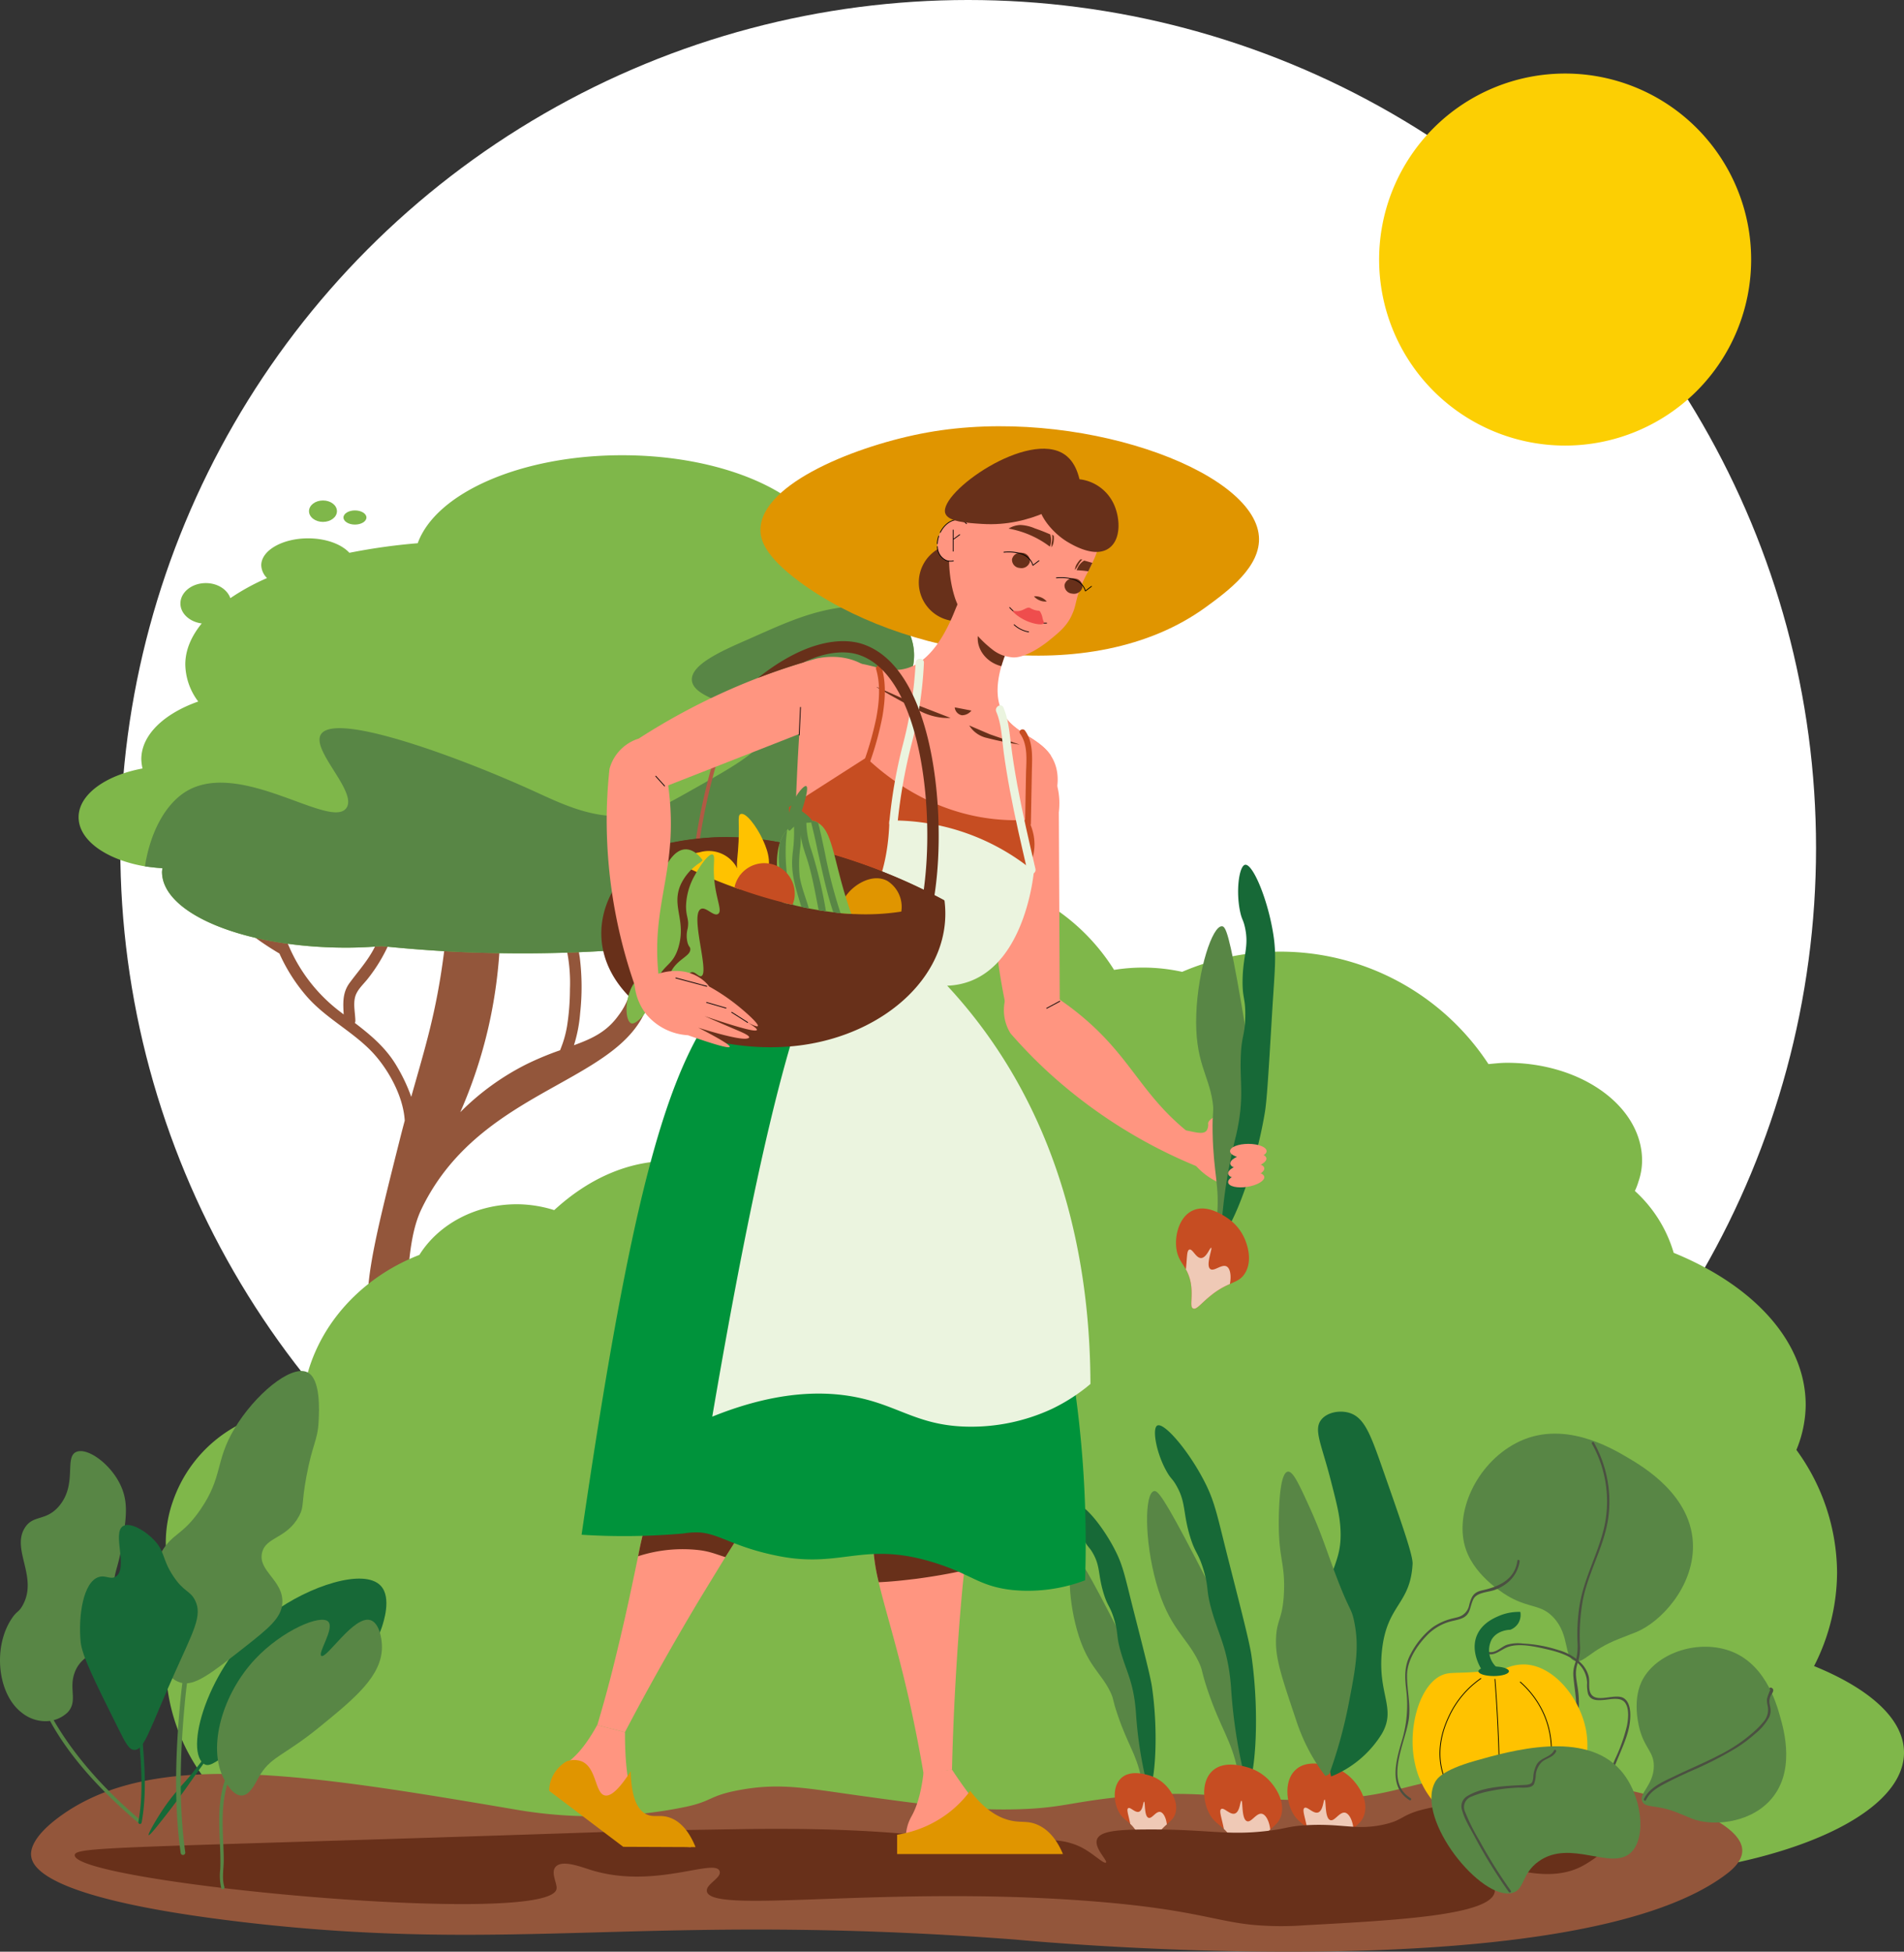 <svg xmlns="http://www.w3.org/2000/svg" width="506.766" height="519.46" viewBox="0 0 506.766 519.46">
  <rect x="0" y="0" width="506.766" height="519.46" fill="#333333" stroke="none"/>
  <g id="imgheaderf" transform="translate(-204.234 -202.421)">
    <g id="Group_498" data-name="Group 498" transform="translate(236.25 202.421)">
      <ellipse id="Ellipse_27" data-name="Ellipse 27" cx="225.669" cy="225.669" rx="225.669" ry="225.669" transform="translate(0 0)" fill="#fff"/>
      <path id="Path_2108" data-name="Path 2108" d="M49.509,0A49.509,49.509,0,1,0,99.018,49.509,49.509,49.509,0,0,0,49.509,0Z" transform="translate(335.049 19.573)" fill="#fccf03"/>
    </g>
    <g id="Group_637" data-name="Group 637" transform="translate(204.234 315.871)">
      <g id="Group_561" data-name="Group 561" transform="translate(20.919 7.715)">
        <g id="Group_560" data-name="Group 560">
          <g id="Group_558" data-name="Group 558" transform="translate(33.532 98.355)">
            <path id="Path_1958" data-name="Path 1958" d="M350.236,71.464c.111-1.945,3.149-1.957,3.039,0-.354,6.276-.629,13,3.563,18.167a50.374,50.374,0,0,0,11.311,9.911,46.355,46.355,0,0,1-2.031-19.652c.221-1.92,3.262-1.942,3.037,0a43.852,43.852,0,0,0,3.389,22.525c.027.035.033.076.055.111a43.313,43.313,0,0,0,13.015,16.82c.492.383.984.756,1.477,1.131-.164-2.977-.361-5.76,1.576-8.389,2.174-2.955,4.547-5.571,6.317-8.825,3.571-6.567,6.432-15.5,3.561-22.791-.717-1.82,2.219-2.608,2.93-.807,2.764,7.02.613,15.323-2.307,21.953a43.312,43.312,0,0,1-5.69,9.395c-1.211,1.535-2.9,2.967-3.373,4.93s.041,4.153.094,6.145a1.477,1.477,0,0,1-.127.66c4.239,3.248,8.243,6.588,11.079,11.388a45.778,45.778,0,0,1,3.92,8.278c3.625-12.907,6.663-22.357,8.7-38.28,1.02-7.977,1.4-14.544,1.561-18.732l12.712-3.959a127.966,127.966,0,0,1-2.453,42.538,126.656,126.656,0,0,1-7.471,22.523,67.719,67.719,0,0,1,17.5-12.71,79.7,79.7,0,0,1,9.065-3.78c.256-.629.479-1.238.639-1.682a28.845,28.845,0,0,0,1.221-4.758,63.816,63.816,0,0,0,.766-9.784,43.6,43.6,0,0,0-1-11.182,88.632,88.632,0,0,0-3.59-10.772c-.7-1.828,2.24-2.621,2.93-.807,1.776,4.668,3.559,9.378,4.28,14.345a63.514,63.514,0,0,1,.1,14.722,38.456,38.456,0,0,1-1.651,8.579c4.786-1.748,8.651-3.514,11.772-7.817a19.6,19.6,0,0,0,4.014-10.925c.225-10.048-9.028-17.484-7.137-19.626.914-1.035,3.92-.246,6.02,1.117,7.733,5.012,6.217,19.738,6.022,21.63-2.676,26-44.548,24.463-61.27,59.207-4.592,9.544-3.967,25.805-4.516,58.315-.1,5.862-.176,19.419,7.137,23.414,3.756,2.053,8.475,1.047,13.6,5.131a19.007,19.007,0,0,1,5.129,6.467H385.225l-12.265-3.793a6.77,6.77,0,0,1,1.785-4.012c3.815-3.791,11.886-.148,13.38-2.9.967-1.787-1.891-4.311-.447-7.137a4.7,4.7,0,0,1,1.629-1.754c6.079-4.258,4.17-46.636,4.17-46.638-.443-9.788,2.531-21.615,8.473-45.267.471-1.875.934-3.637,1.391-5.348-.387-6.772-4.727-14.228-8.991-18.585-5.241-5.354-12.075-8.741-17.052-14.425a46.074,46.074,0,0,1-7.307-11.458c-5.862-3.473-11.794-7.86-15.937-13.3C349.758,85.338,349.855,78.209,350.236,71.464Z" transform="translate(-350.067 -70.001)" fill="#93563b"/>
          </g>
          <g id="Group_559" data-name="Group 559">
            <path id="Path_1959" data-name="Path 1959" d="M390.3,32.936c-1.686,0-3.055-.842-3.055-1.883s1.369-1.885,3.055-1.885,3.057.844,3.057,1.885S391.988,32.936,390.3,32.936Z" transform="translate(-316.747 -14.481)" fill="#7fb74a"/>
            <path id="Path_1960" data-name="Path 1960" d="M394.792,33.579c-2.055,0-3.719-1.277-3.719-2.852s1.664-2.852,3.719-2.852,3.717,1.277,3.717,2.852S396.845,33.579,394.792,33.579Z" transform="translate(-329.746 -15.837)" fill="#7fb74a"/>
            <path id="Path_1961" data-name="Path 1961" d="M316.009,118.337c0,6.2,7.454,11.343,17.665,13.085,1.5.2,3.078.406,4.657.486a8.3,8.3,0,0,0-.121.973c0,11.141,21.957,20.175,49.019,20.175,3.242,0,6.4-.162,9.481-.406,9.034.932,18.716,1.621,29.006,1.824a363.091,363.091,0,0,0,42.132-1.459c7.21-.121,13.571-1.783,17.542-4.295.365,0,.688.041,1.053.041,7.372,0,13.733-1.742,17.257-4.293,6.118-.244,10.858-1.906,10.858-3.93,0-.891-.932-1.742-2.471-2.391,11.667-2.754,20.134-10.694,20.134-20.054,0-8.546-7.049-15.88-17.177-19.2,14.382-6,23.336-14.382,23.336-23.66,0-4.657-2.27-9.034-6.239-13a40.222,40.222,0,0,0-3.93-3.4,4.244,4.244,0,0,0,.729-2.106,3.667,3.667,0,0,0-.527-1.824,12.537,12.537,0,0,0,3.4.447c3.727,0,6.764-1.377,6.764-3.08s-3.037-3.08-6.764-3.08c-3.485,0-6.28,1.217-6.686,2.715a20.619,20.619,0,0,0-3-1.336,2.519,2.519,0,0,0,.123-.77c0-2.106-3.08-3.807-7.051-3.969C510.709,32.29,488.023,22,460.676,22c-27.062,0-49.586,10.087-54.406,23.416a161.587,161.587,0,0,0-18.191,2.551c-2.065-2.268-6.2-3.848-10.979-3.848-6.887,0-12.477,3.242-12.477,7.172a5.064,5.064,0,0,0,1.539,3.4A59.694,59.694,0,0,0,356.4,60.04c-.809-2.309-3.4-4.01-6.522-4.01-3.727,0-6.766,2.43-6.766,5.428,0,2.674,2.471,4.9,5.672,5.307-2.795,3.444-4.375,7.09-4.375,10.938a16.8,16.8,0,0,0,3.444,9.846c-9.075,3.2-15.153,8.872-15.153,15.353a12.517,12.517,0,0,0,.324,2.471C323.181,107.2,316.009,112.3,316.009,118.337Z" transform="translate(-316.009 -22)" fill="#7fb74a"/>
            <path id="Path_1962" data-name="Path 1962" d="M321.191,31.15c-1.266,0-2.293-.4-2.293-.891s1.026-.891,2.293-.891,2.293.4,2.293.891S322.457,31.15,321.191,31.15Z" transform="translate(-106.832 -14.272)" fill="#7fb74a"/>
            <ellipse id="Ellipse_40" data-name="Ellipse 40" cx="4.712" cy="2.038" rx="4.712" ry="2.038" transform="translate(209.061 20.851)" fill="#7fb74a"/>
            <ellipse id="Ellipse_41" data-name="Ellipse 41" cx="3.923" cy="1.91" rx="3.923" ry="1.91" transform="translate(199.432 10.255)" fill="#7fb74a"/>
            <ellipse id="Ellipse_42" data-name="Ellipse 42" cx="7.59" cy="2.824" rx="7.59" ry="2.824" transform="translate(164.333 131.04)" fill="#176937"/>
            <path id="Path_1963" data-name="Path 1963" d="M333.41,84.312c1.518,0,2.75.592,2.75,1.324s-1.232,1.324-2.75,1.324-2.752-.592-2.752-1.324S331.889,84.312,333.41,84.312Z" transform="translate(-143.605 43.367)" fill="#176937"/>
            <path id="Path_1964" data-name="Path 1964" d="M329.216,83.5c0-.732,1.619-1.324,3.617-1.324s3.617.592,3.617,1.324-1.619,1.324-3.617,1.324S329.216,84.229,329.216,83.5Z" transform="translate(-140.939 41.124)" fill="#176937"/>
            <path id="Path_1965" data-name="Path 1965" d="M326.671,81.8c2.082,0,3.77,1.25,3.77,2.793s-1.688,2.793-3.77,2.793-3.77-1.25-3.77-2.793S324.589,81.8,326.671,81.8Z" transform="translate(-121.992 40.727)" fill="#176937"/>
          </g>
          <path id="Path_1966" data-name="Path 1966" d="M320.764,111.4a8.3,8.3,0,0,0-.121.973c0,11.141,21.957,20.175,49.019,20.175,3.242,0,6.4-.162,9.481-.406,9.034.932,18.716,1.621,29.006,1.824a363.091,363.091,0,0,0,42.132-1.459c7.21-.121,13.571-1.783,17.542-4.295.365,0,.688.041,1.053.041,7.372,0,13.733-1.742,17.257-4.293,6.118-.244,10.858-1.906,10.858-3.93,0-.891-.932-1.742-2.471-2.391,11.667-2.754,20.134-10.694,20.134-20.054,0-8.546-7.049-15.88-17.177-19.2,14.382-6,23.336-14.382,23.336-23.66,0-4.657-2.27-9.034-6.239-13-2.147-.121-4.092-.162-5.713-.162-12.72-.162-21.431,4.172-32.45,9.034-7.17,3.119-14.907,6.643-14.745,10.694.324,6.2,18.837,7.01,19.4,13.694.406,4.416-7.252,8.751-19.04,15.394-6.4,3.606-9.6,5.43-13.411,6.36-11.182,2.795-20.943-2.186-29.412-6.036-19.2-8.71-52.017-20.9-56.188-15.03-2.959,4.174,9.8,15.394,6.684,19.73-4.133,5.752-27.75-12.761-42.173-4.7-6.036,3.4-10.046,11.3-11.423,20.216C317.6,111.114,319.185,111.317,320.764,111.4Z" transform="translate(-298.442 -1.49)" fill="#588645"/>
        </g>
      </g>
      <g id="Group_567" data-name="Group 567" transform="translate(85.746 229.755)">
        <g id="Group_562" data-name="Group 562" transform="translate(69.447)">
          <path id="Path_1967" data-name="Path 1967" d="M364.374,178.789c2.447-3.27,1.371-9.135-2.227-10.786-3.414-1.567-7.612,1.344-9.331,4.377-.432.764-2.045,3.887-.682,6.243C354.071,181.979,361.43,182.725,364.374,178.789Z" transform="translate(-350.316 -91.339)" fill="#c64d22"/>
          <path id="Path_1968" data-name="Path 1968" d="M359.749,206.621c1.5.4,6.8-8.569,8.52-19.353.75-4.7.18-11.665-.959-25.592-.678-8.3-1.08-10.778-1.354-12.311-1.147-6.407-3.358-18.767-6.838-19-3.623-.24-10.919,12.517-8.649,24.373,1.932,10.083,9.8,14.368,8.307,23.787a39.96,39.96,0,0,0-1.068,8.647c.029,3.584.627,4.6,1.18,9.751C359.644,203.966,358.995,206.418,359.749,206.621Z" transform="translate(-350.039 -130.363)" fill="#176937"/>
          <path id="Path_1969" data-name="Path 1969" d="M349.473,197.751c2.061.777,8.219-6.315,10.227-14.942,1.854-7.965-1.414-10.415-2.065-23.746-.574-11.763,1.531-18.849-.119-19.318-1.44-.41-4.487,4.563-6.182,9.4-2.944,8.393-.768,13.38-.451,24.242C351.336,188.942,347.4,196.97,349.473,197.751Z" transform="translate(-339.288 -120.547)" fill="#588645"/>
        </g>
        <g id="Group_563" data-name="Group 563" transform="translate(51.334 24.382)">
          <path id="Path_1970" data-name="Path 1970" d="M361.411,179.247c-2.291-3.569,1.625-11.485,6.62-11.559,2.572-.039,5.28,2,6.309,4.795.055.15,1.3,3.694-.693,6.45C370.82,182.843,363.446,182.423,361.411,179.247Z" transform="translate(-360.018 -115.591)" fill="#c64d22"/>
          <path id="Path_1971" data-name="Path 1971" d="M369.154,194.884c1.1-.006,1.9-4.276,2.9-9.776,1.324-7.288,2.274-12.526,2.037-20.093a49.708,49.708,0,0,0-5.325-20.525c-.553-1.027-1.283-2.262-2.174-2.227-2.375.094-4.393,9.126-4.537,16.747-.076,3.985.4,5.575,2.832,18.222C367.508,190.872,368.084,194.891,369.154,194.884Z" transform="translate(-362.046 -142.263)" fill="#588645"/>
          <path id="Path_1972" data-name="Path 1972" d="M361.362,195c.664.291,7.307-8.606,7.721-19.486.084-2.248-.168-2.682-1.752-11.509-2.9-16.165-3.266-21.476-4.45-21.49-1.533-.021-2.74,8.837-2.824,9.456-.363,2.746-.779,7.573.424,16.8,1.469,11.263,3.455,14.54,1.973,21.668C361.858,193.315,361.1,194.887,361.362,195Z" transform="translate(-352.173 -141.995)" fill="#176937"/>
        </g>
        <g id="Group_564" data-name="Group 564" transform="translate(27.73 1.563)">
          <path id="Path_1973" data-name="Path 1973" d="M370.468,179.3c-2.291-3.569,1.625-11.485,6.62-11.561,2.572-.039,5.28,2,6.309,4.795.055.152,1.3,3.7-.693,6.45C379.877,182.9,372.5,182.478,370.468,179.3Z" transform="translate(-364.029 -92.715)" fill="#c64d22"/>
          <path id="Path_1974" data-name="Path 1974" d="M386.117,198.221c1.475-1.664,4.907-8.042,1.42-21.416-3.188-12.229-7.069-10.774-7.741-19.376-.293-3.731.045-9-2.906-15.222-1.438-3.031-2.279-3.385-2.785-3.358-1.947.1-3.893,6.1-3.78,11.692.09,4.534,1.465,5.459,4.6,16.071,2.061,6.973,1.322,6.082,2.531,9.212,3.19,8.264,6.268,9.1,6.858,14.9.41,4.012-.623,7.962.461,8.3C385.275,199.172,385.9,198.467,386.117,198.221Z" transform="translate(-370.32 -123.027)" fill="#176937"/>
          <path id="Path_1975" data-name="Path 1975" d="M372.658,207.485c3.026.057,7.051-14.271,6.549-27.459-.328-8.659-2.285-8.3-3.41-18.038-2.057-17.8,3.158-30.405,1.608-30.85-1.149-.33-4.6,6.475-6.514,13.78-1.869,7.147-1.613,12.288-1.565,18.488.152,20.371-2.057,40.169,2.608,43.781A1.219,1.219,0,0,0,372.658,207.485Z" transform="translate(-357.679 -131.126)" fill="#588645"/>
        </g>
        <g id="Group_565" data-name="Group 565" transform="translate(8.413 26.772)">
          <path id="Path_1976" data-name="Path 1976" d="M379.916,179.255c-2.291-3.569,1.625-11.485,6.618-11.561,2.574-.039,5.28,2,6.309,4.795.055.152,1.3,3.7-.69,6.45C389.325,182.851,381.951,182.429,379.916,179.255Z" transform="translate(-373.52 -117.975)" fill="#c64d22"/>
          <path id="Path_1977" data-name="Path 1977" d="M387.632,193.265c3.746-7.385,3.3-17,3.3-17A102.09,102.09,0,0,0,387.8,154.2c-1.4-5.153-2.961-10.88-4.506-10.772-1.82.129-3.1,8.3-2.908,15.138.141,5.082.949,4.221,2.127,14.146.291,2.453.832,7.467,2.008,14.146.631,3.584,1.363,7.178,2.324,7.186C387.21,194.05,387.495,193.536,387.632,193.265Z" transform="translate(-373.492 -143.429)" fill="#176937"/>
          <path id="Path_1978" data-name="Path 1978" d="M395.111,188.936c2.535-6.893.6-14.894.6-14.894a75.5,75.5,0,0,0-6.51-17.962c-2.18-4.073-4.6-8.6-6.1-8.225-1.768.443-1.752,7.549-.5,13.255.928,4.246,1.588,3.373,4.289,11.5.668,2.008,1.977,6.122,4.172,11.52,1.178,2.9,2.457,5.782,3.4,5.61C394.818,189.674,395.018,189.188,395.111,188.936Z" transform="translate(-381.711 -138.809)" fill="#588645"/>
        </g>
        <g id="Group_566" data-name="Group 566" transform="translate(0 85.099)">
          <rect id="Rectangle_130" data-name="Rectangle 130" width="90.234" height="58.876" transform="matrix(-1, 0.006, -0.006, -1, 95.124, 58.875)" fill="#f4b78e"/>
          <rect id="Rectangle_131" data-name="Rectangle 131" width="98.993" height="6.939" transform="matrix(-1, 0.006, -0.006, -1, 99.034, 11.729)" fill="#ffc200"/>
          <rect id="Rectangle_132" data-name="Rectangle 132" width="98.993" height="6.939" transform="matrix(-1, 0.006, -0.006, -1, 99.096, 21.813)" fill="#ffc200"/>
          <rect id="Rectangle_133" data-name="Rectangle 133" width="98.993" height="6.939" transform="matrix(-1, 0.006, -0.006, -1, 99.163, 32.749)" fill="#ffc200"/>
          <rect id="Rectangle_134" data-name="Rectangle 134" width="98.993" height="6.939" transform="matrix(-1, 0.006, -0.006, -1, 99.225, 42.833)" fill="#ffc200"/>
          <rect id="Rectangle_135" data-name="Rectangle 135" width="98.993" height="6.939" transform="matrix(-1, 0.006, -0.006, -1, 99.294, 54.032)" fill="#ffc200"/>
        </g>
      </g>
      <path id="Path_1979" data-name="Path 1979" d="M187.521,254.657a33.34,33.34,0,0,1,1.994-11.538,36.337,36.337,0,0,1,28.434-23.758,31.574,31.574,0,0,1,6.313-5.487c2.707-16.23,14.575-29.774,30.762-36.055,5.174-8.284,15.333-13.769,26.82-13.468a33.822,33.822,0,0,1,9.067,1.551c9.02-8.284,19.511-13.089,30.713-13.089a38.671,38.671,0,0,1,7.88.871,50.6,50.6,0,0,1,5.7-2.039,63.98,63.98,0,0,1,5.936-5.821,54.587,54.587,0,0,1,98.781-43.859,48.485,48.485,0,0,1,18.12.518,66.233,66.233,0,0,1,81.525,24.551c1.672-.148,3.278-.344,4.951-.344,19.855,0,35.938,11.632,35.938,26.029a17.5,17.5,0,0,1-.99,5.668,16.89,16.89,0,0,1-.928,2.416,35.759,35.759,0,0,1,10.329,16.466C610.02,185.894,624,200.782,624,217.791a31.924,31.924,0,0,1-2.475,11.929,55.852,55.852,0,0,1,10.825,32.635,54.944,54.944,0,0,1-6.122,24.9c14.784,6.014,23.937,14.1,23.937,23.021,0,18.587-39.278,33.622-87.711,33.622-7.051,0-13.917-.346-20.474-.938-11.876,9.958-25.793,15.775-40.64,15.775-13.792,0-26.721-4.93-38.04-13.556a51.524,51.524,0,0,1-15.526,2.416,54.864,54.864,0,0,1-29.324-8.87c-2.887.145-5.825.227-8.817.227-5.411,0-10.682-.264-15.712-.719-9.114,7.643-19.8,12.108-31.188,12.108a44.808,44.808,0,0,1-16.2-3.084,86.43,86.43,0,0,1-24.945-5.467c-11.712-.012-22.664-5.3-31.959-14.3a64.7,64.7,0,0,1-40.919,14.224c-33.8,0-61.19-24.705-61.19-55.236a50.708,50.708,0,0,1,3.133-17.365A35.083,35.083,0,0,1,187.521,254.657Z" transform="translate(-143.399 42.729)" fill="#7fb74a"/>
      <path id="Path_1980" data-name="Path 1980" d="M264.905,232.73c72.781,8.549,107.879-2.756,205.632,4.649.639.061,147.227,14.251,189.1-17.333,1.318-.994,4.457-3.426,4.34-6.512-.377-10.081-35.237-20.066-67.3-19.587-23.529.352-21.683,5.981-49.148,6.254-19.7.195-26.861-3.057-49.058-.779-13.548,1.389-15.763,3.008-27.938,3.291-13.085.3-24.267-1.25-42.386-3.766-13.315-1.85-20.277-3.321-30.9-1.4-8.579,1.551-7.206,3.084-15.249,4.662a121.429,121.429,0,0,1-44.892.5c-56.694-9.624-96.234-15.89-120.671,1.729-8.079,5.825-8.006,9.575-7.885,10.667C208.9,218.188,212.612,226.587,264.905,232.73Z" transform="translate(-200.262 165.401)" fill="#93563b"/>
      <g id="Group_568" data-name="Group 568" transform="translate(305.301 265.882)">
        <path id="Path_1981" data-name="Path 1981" d="M297.385,234.4c1.027,0,5.217-17.894-.2-35.8-.975-3.225-4.516-10.046-11.6-23.689-8.9-17.15-10.354-18.57-11.3-18.349-2.5.584-2.6,12.966.586,24.377,3.385,12.112,8.014,14.308,11.22,20.875,1.285,2.629.648,2.34,2.494,7.79,3.578,10.555,6.163,12.813,8.008,21.4C297.129,233.485,297.151,234.405,297.385,234.4Z" transform="translate(-272.444 -139.029)" fill="#588645"/>
        <path id="Path_1982" data-name="Path 1982" d="M296.356,243.3c1.539.621,3.563-16.251,1.014-33.991-.477-3.311-2.36-10.7-6.127-25.471-2.9-11.395-3.516-15.128-6.116-20.332-4.3-8.61-11.1-16.5-12.86-15.4-1.373.857-.2,7.487,2.631,12.366,1.1,1.9,1.334,1.6,2.424,3.467,2.68,4.6,1.744,7.215,3.7,13.655,1.44,4.743,2.186,4.106,3.682,9.176,1.342,4.553.549,4.9,1.945,9.981,2.039,7.434,4.414,10.454,5.276,20.757a136.366,136.366,0,0,0,3.229,22.388C295.688,242.117,296.007,243.154,296.356,243.3Z" transform="translate(-269.589 -147.995)" fill="#176937"/>
        <path id="Path_1983" data-name="Path 1983" d="M269.516,204.836c1.1,2.26,2.555,3.01,4,4.334a11.685,11.685,0,0,1,2.588,3.51c1.535,3.211,1.387,5.743,2.442,5.854,1,.127,1.561-1.9,3.461-4.741a20.544,20.544,0,0,1,3.879-4.426c1.477-1.365,2.467-2.063,2.953-3.94,1.01-4.02-2.016-7.71-2.641-8.467a12.769,12.769,0,0,0-6.573-4.215c-1.4-.383-6.223-1.713-9.12,1C267.586,196.4,267.9,201.586,269.516,204.836Z" transform="translate(-253.096 -101.749)" fill="#c64d22"/>
        <path id="Path_1984" data-name="Path 1984" d="M273.358,207.765c1.535,3.211,1.387,5.743,2.442,5.854,1,.127,1.561-1.9,3.461-4.741a20.544,20.544,0,0,1,3.879-4.426c-.242-2.156-1.139-3.973-2.231-4.2-1.5-.287-2.8,2.424-3.965,1.967-1.51-.537-1.045-5.469-1.486-5.457-.348.113-.365,2.858-1.658,3.4s-2.957-1.67-3.692-1.18c-.639.4-.006,1.979.609,4.907a.773.773,0,0,1,.053.365A11.685,11.685,0,0,1,273.358,207.765Z" transform="translate(-250.354 -96.835)" fill="#efc9b6"/>
      </g>
      <g id="Group_569" data-name="Group 569" transform="translate(284.706 287.248)">
        <path id="Path_1985" data-name="Path 1985" d="M305,226.569c.809,0,4.115-14.112-.156-28.238-.768-2.543-3.563-7.924-9.149-18.681-7.02-13.526-8.165-14.646-8.909-14.472-1.973.461-2.053,10.227.461,19.226,2.67,9.551,6.321,11.284,8.85,16.462,1.012,2.074.51,1.846,1.967,6.143,2.821,8.325,4.86,10.106,6.313,16.874C304.8,225.843,304.812,226.569,305,226.569Z" transform="translate(-285.327 -151.352)" fill="#588645"/>
        <path id="Path_1986" data-name="Path 1986" d="M304.185,233.58c1.213.49,2.811-12.817.8-26.807-.375-2.608-1.86-8.436-4.832-20.087-2.291-8.985-2.772-11.929-4.823-16.036-3.391-6.788-8.751-13.013-10.141-12.147-1.084.676-.16,5.905,2.074,9.753.871,1.5,1.053,1.26,1.912,2.733,2.115,3.627,1.375,5.69,2.918,10.77,1.137,3.739,1.725,3.237,2.9,7.235,1.059,3.59.434,3.862,1.535,7.872,1.609,5.86,3.481,8.243,4.162,16.37a107.579,107.579,0,0,0,2.547,17.654C303.656,232.652,303.908,233.469,304.185,233.58Z" transform="translate(-283.075 -158.422)" fill="#176937"/>
        <path id="Path_1987" data-name="Path 1987" d="M283.017,203.249c.871,1.783,2.014,2.373,3.153,3.418a9.236,9.236,0,0,1,2.041,2.768c1.209,2.531,1.094,4.528,1.926,4.616.787.1,1.232-1.5,2.729-3.739a16.111,16.111,0,0,1,3.059-3.49c1.166-1.078,1.945-1.627,2.328-3.108.8-3.172-1.59-6.079-2.082-6.678a10.083,10.083,0,0,0-5.184-3.324c-1.1-.3-4.907-1.35-7.192.787C281.5,196.592,281.746,200.686,283.017,203.249Z" transform="translate(-270.069 -121.951)" fill="#c64d22"/>
        <path id="Path_1988" data-name="Path 1988" d="M286.049,205.56c1.209,2.531,1.094,4.528,1.926,4.616.787.1,1.232-1.5,2.729-3.739a16.111,16.111,0,0,1,3.059-3.49c-.191-1.7-.9-3.133-1.76-3.311-1.18-.227-2.207,1.912-3.127,1.551-1.19-.424-.824-4.313-1.172-4.3-.275.088-.287,2.254-1.307,2.68s-2.332-1.318-2.912-.93c-.5.311-.006,1.559.482,3.869a.617.617,0,0,1,.041.289A9.236,9.236,0,0,1,286.049,205.56Z" transform="translate(-267.906 -118.075)" fill="#efc9b6"/>
      </g>
      <g id="Group_571" data-name="Group 571" transform="translate(339.615 262.27)">
        <g id="Group_570" data-name="Group 570" transform="translate(3.036 93.651)">
          <path id="Path_1989" data-name="Path 1989" d="M258.708,204.694c1.1,2.26,2.555,3.01,4,4.334a11.67,11.67,0,0,1,2.588,3.512c1.535,3.209,1.387,5.741,2.443,5.852,1,.127,1.561-1.9,3.461-4.741a20.546,20.546,0,0,1,3.879-4.426c1.477-1.365,2.467-2.063,2.951-3.94,1.012-4.02-2.014-7.708-2.639-8.467a12.769,12.769,0,0,0-6.573-4.215c-1.4-.383-6.223-1.713-9.12,1C256.778,196.254,257.1,201.444,258.708,204.694Z" transform="translate(-257.494 -191.938)" fill="#c64d22"/>
          <path id="Path_1990" data-name="Path 1990" d="M262.55,207.624c1.535,3.209,1.387,5.741,2.443,5.852,1,.127,1.561-1.9,3.461-4.741a20.546,20.546,0,0,1,3.879-4.426c-.242-2.156-1.141-3.973-2.231-4.2-1.5-.289-2.8,2.422-3.965,1.965-1.51-.537-1.045-5.469-1.485-5.454-.348.111-.365,2.856-1.658,3.4s-2.957-1.67-3.692-1.18c-.639.4-.006,1.979.609,4.907a.774.774,0,0,1,.053.365A11.67,11.67,0,0,1,262.55,207.624Z" transform="translate(-254.75 -187.023)" fill="#efc9b6"/>
        </g>
        <path id="Path_1991" data-name="Path 1991" d="M254.82,243.335c.232-.088.566-.219.961-.391a28.187,28.187,0,0,0,12.583-11.02c3.907-6.827-1.213-10.489,0-22.07,1.293-12.364,7.549-12.192,8.151-23.074.123-2.217-2.635-10.118-8.151-25.832-3.076-8.76-4.741-13.263-8.778-14.421-2.481-.711-5.825-.154-7.4,1.881-2.067,2.668.059,6.4,2.508,15.925,1.629,6.342,2.444,9.512,2.633,13.167.445,8.592-2.86,9.78-4.639,21.7-.832,5.573-.764,9.9-.627,18.56.109,6.922.561,12.749,1,17.054Z" transform="translate(-240.16 -146.232)" fill="#176937"/>
        <path id="Path_1992" data-name="Path 1992" d="M272.787,234.539a123.969,123.969,0,0,0,5.141-18.56c1.869-9.63,2.934-15.112,1.5-22.07-.834-4.065-1.195-2.18-5.893-15.048-1.834-5.026-3.248-9.335-6.02-15.425-2.805-6.166-4.41-9.626-5.768-9.4-2.442.4-2.408,12.438-2.383,14.671.1,8.59,1.643,9.919,1.379,17.181-.289,7.993-2.192,7.278-2.131,13.794.043,4.674,1.785,9.846,5.266,20.189a51.005,51.005,0,0,0,4.139,9.53,47.884,47.884,0,0,0,3.762,5.643Z" transform="translate(-258.614 -138.062)" fill="#588645"/>
      </g>
      <path id="Path_1993" data-name="Path 1993" d="M495.879,224.638c26.449,2.065,32.575,5.241,42.784,6.282a84.584,84.584,0,0,0,14.247.113c24.767-1.338,49.476-2.674,50.355-8.946.4-2.846-4.352-5.008-3.514-6.639,1.483-2.891,15.511,5.655,26.588-.049,2.977-1.533,9.149-5.852,8.36-8.442-.018-.057-.039-.109-.08-.2-1.195-2.873-3.731-4.043-6.944-6.065-2.744-1.729-3.041-2.227-4.346-3.01-8.294-4.981-19.929.936-31.678,1.391a41.059,41.059,0,0,0-8.743,1.492c-4.7,1.449-4.3,2.555-9.03,3.637-7.422,1.7-11.284-.371-20.968.225-4.916.3-4.94.9-10.382,1.531-10.845,1.262-15.7-.518-32.168-.412-7.606.049-12.214.443-12.977,2.67-.793,2.32,2.926,5.635,2.383,6.143-.465.439-3.1-2.1-5.768-3.635-5.752-3.315-12-2.225-14.923-1.881-14.974,1.76-25.613-4.266-77.111-3.375-13.558.236-23.726.35-27.85.49-135.26,4.588-148.63,4.01-148.81,6.4-.557,7.364,126.24,19.357,128.234,9.042.277-1.43-1.647-4.311-.24-5.909,1.7-1.93,6.561-.049,9.284.807,16.88,5.313,33.055-3.209,34.356.322.666,1.805-3.721,3.473-3.387,5.393C394.647,228.269,440.914,220.346,495.879,224.638Z" transform="translate(-205.415 167.925)" fill="#68301a"/>
      <g id="Group_615" data-name="Group 615" transform="translate(146.149 0)">
        <path id="Path_1994" data-name="Path 1994" d="M281.584,59.535c-9.245-6.889-10.321-11.194-10.284-13.8.176-12.386,26.043-22.531,44.392-25.838,39.532-7.122,86.836,9.809,88.282,27.59.66,8.094-8.317,14.651-14.044,18.833C359.293,88.7,308.062,79.266,281.584,59.535Z" transform="translate(-215.056 -18.235)" fill="#e09500"/>
        <path id="Path_1995" data-name="Path 1995" d="M305.424,43.809a10.316,10.316,0,1,0,10.315-10.317A10.317,10.317,0,0,0,305.424,43.809Z" transform="translate(-207.026 -2.229)" fill="#68301a"/>
        <g id="Group_611" data-name="Group 611" transform="translate(0 10.779)">
          <path id="Path_1996" data-name="Path 1996" d="M286.527,126.583q-1.036-3.507-2.074-7.012a4.394,4.394,0,0,0,0-8.788l2.637-3.387c-3.789,1.057-4.758,2.084-4.827,2.885a2.8,2.8,0,0,1-.438,1.942,1.606,1.606,0,0,1-.6.4c-1.631.656-5.344-1.111-6.231-.338-1.2,1.043,1.346,7.9,7.083,11.977A18.623,18.623,0,0,0,286.527,126.583Z" transform="translate(-106.864 64.519)" fill="#ff9580"/>
          <path id="Path_1997" data-name="Path 1997" d="M315.267,129.916l-14.48-3.528a173.106,173.106,0,0,1-3.608-36.114c.031-5.588.334-10.862.818-15.79,1.506-8.919,7.956-13.577,11.679-12.628,3.3.844,6.151,6.532,5.325,13.509Q315.132,102.64,315.267,129.916Z" transform="translate(-179.334 16.619)" fill="#ff9580"/>
          <g id="Group_572" data-name="Group 572" transform="translate(37.182 65.716)">
            <path id="Path_1998" data-name="Path 1998" d="M340.689,112.186a162.446,162.446,0,0,1,10.665-56.254l-.957-.365a163.432,163.432,0,0,0-10.733,56.606Z" transform="translate(-339.664 -55.567)" fill="#b25944"/>
          </g>
          <g id="Group_595" data-name="Group 595">
            <path id="Path_1999" data-name="Path 1999" d="M329.653,232.951c2.43.607,4.922,1.277,7.352,1.883q8.84-16.858,19.5-34.749c2.43-4.01,4.86-7.958,7.229-11.845,2.612-4.131,5.164-8.141,7.715-12.089q7.383-11.3,14.763-21.689c-5.225-3.766-10.45-7.594-15.673-11.36-13,8.02-19.38,16.767-22.843,22.963a49.891,49.891,0,0,0-4.01,9.356A104.694,104.694,0,0,0,340.527,188c-1.336,6.319-2.916,14.276-5.649,25.455C332.874,221.894,330.93,228.638,329.653,232.951Z" transform="translate(-316.828 101.974)" fill="#ff9580"/>
            <path id="Path_2000" data-name="Path 2000" d="M381.836,219.433q-8.787-.461-17.572-.918l-19.154-13.909a13.354,13.354,0,0,1,2.942-6.665,12.2,12.2,0,0,1,1.733-1.647c1.772-1.447,4.248-4.09,7.135-9.356l7.4,1.924c-.055,16.945,3.326,21.963,6.592,23.256,2.736,1.084,7.125.24,9.54,3.33A7.108,7.108,0,0,1,381.836,219.433Z" transform="translate(-344.121 147.96)" fill="#ff9580"/>
            <path id="Path_2001" data-name="Path 2001" d="M306.972,179.278a53.6,53.6,0,0,0,1.58,11.786c1.76,7.532,4.737,16.585,8.079,31.287,1.883,8.5,3.16,15.429,3.887,19.865,2.492-.426,4.981-.85,7.534-1.277q.455-19.136,2.065-40.1c.363-4.373.727-8.686,1.215-12.94a6.543,6.543,0,0,1,.182-1.578c1.4-13.851,3.158-27.035,5.164-39.548-6.987,1.154-13.913,2.307-20.9,3.4-6.2,9.962-8.02,18.345-8.567,24.056A48.194,48.194,0,0,0,306.972,179.278Z" transform="translate(-220.821 105.831)" fill="#ff9580"/>
            <path id="Path_2002" data-name="Path 2002" d="M337.677,214.509H298.071a13.35,13.35,0,0,1,.234-7.282,12.348,12.348,0,0,1,.99-2.178c1.1-2,2.41-5.381,3.112-11.345l7.583-.984c9.575,14.605,14.991,17.531,18.2,17.318a10.279,10.279,0,0,1,6.711,1.3A8.5,8.5,0,0,1,337.677,214.509Z" transform="translate(-202.767 154.026)" fill="#ff9580"/>
            <path id="Path_2003" data-name="Path 2003" d="M296.769,212.3h44.14c-1.172-2.783-3.26-6.389-7.022-7.9-2.295-.922-3.817-.5-6.145-.877-2.942-.473-7.038-2.192-11.536-8.026a29.689,29.689,0,0,1-6.145,6.145,30.239,30.239,0,0,1-13.292,5.518Z" transform="translate(-204.145 156.936)" fill="#e09500"/>
            <path id="Path_2004" data-name="Path 2004" d="M344.489,199.668q9.866,7.459,19.734,14.919,9.623.04,19.251.082c-1.268-3.11-3.4-6.725-7.024-7.9-2.576-.834-4.176.121-6.143-.877-1.947-.988-3.932-3.727-4.1-11.415-3.789,5.94-5.809,6.713-6.94,6.42-2.6-.672-2.113-7.407-6.137-9.065a5.894,5.894,0,0,0-3.965,0,9.5,9.5,0,0,0-3.826,4.155A9.244,9.244,0,0,0,344.489,199.668Z" transform="translate(-344.489 152.725)" fill="#e09500"/>
            <path id="Path_2005" data-name="Path 2005" d="M334.035,169.688c-8.809-2.735-17.011-5.043-24.543-7.049a53.6,53.6,0,0,0,1.58,11.786c4.008-.182,7.35-.607,9.962-.912,4.981-.668,9.356-1.457,12.819-2.248A6.543,6.543,0,0,1,334.035,169.688Z" transform="translate(-223.341 122.47)" fill="#68301a"/>
            <path id="Path_2006" data-name="Path 2006" d="M336.858,171.952a38.429,38.429,0,0,1,15.493-1.7c3.1.3,4.373.85,7.715,1.945,2.612-4.131,5.164-8.141,7.715-12.089-12.513-2.006-21.748-2.248-27.762-.729A104.694,104.694,0,0,0,336.858,171.952Z" transform="translate(-313.159 118.018)" fill="#68301a"/>
            <path id="Path_2007" data-name="Path 2007" d="M350.254,153.481c-.465,5.817-5.7,10.173-11.225,10.329A12.082,12.082,0,0,1,328.5,157.8q.27-3.11.465-6.377.163-2.745.254-5.391c.467-.572,4.194-5.008,9.809-4.756C344.931,141.542,350.783,146.887,350.254,153.481Z" transform="translate(-278.544 100.052)" fill="#ff9580"/>
            <path id="Path_2008" data-name="Path 2008" d="M361.986,186.664l-19.935-2.225a178.411,178.411,0,0,1-13.907-52.162,176.269,176.269,0,0,1-.885-25.756l36.161,7.682a282.309,282.309,0,0,1,1.178,47.46C364.07,170.55,363.15,178.9,361.986,186.664Z" transform="translate(-290.537 63.6)" fill="#ff9580"/>
            <path id="Path_2009" data-name="Path 2009" d="M328.419,151.676c-.037,5.836-4.94,10.565-10.436,11.126a12.084,12.084,0,0,1-10.94-5.219q.04-3.123,0-6.393-.04-2.751-.143-5.4c.422-.607,3.815-5.3,9.432-5.465C322.233,140.16,328.462,145.059,328.419,151.676Z" transform="translate(-212.405 99.063)" fill="#ff9580"/>
            <path id="Path_2010" data-name="Path 2010" d="M347.257,183.85l-20.031-.707a178.491,178.491,0,0,1-17.7-51,176.463,176.463,0,0,1-2.774-25.621l36.628,5a281,281,0,0,1,4.661,47.246C348.162,167.659,347.851,176.041,347.257,183.85Z" transform="translate(-231.757 63.6)" fill="#ff9580"/>
            <path id="Path_2011" data-name="Path 2011" d="M309.048,128.493a76.283,76.283,0,0,0,39.245,12.452,75.581,75.581,0,0,0,35.659-7.9,91.472,91.472,0,0,0-2.125-16.585,104.445,104.445,0,0,0-6.137-18.953c-.668-1.459-.85-1.7-1.154-2.43a22.59,22.59,0,0,1-1.883-9.051H333.347a68.47,68.47,0,0,0-24.3,42.464Z" transform="translate(-272.348 42.104)" fill="#ff9580"/>
            <path id="Path_2012" data-name="Path 2012" d="M364.039,84.58c1.85-3.446,3.262-7.594,2.293-11.522-3.268-4.727-9.593-5.772-12.544-10.96a.811.811,0,0,1-.156-.26,57.96,57.96,0,0,0-10.321-4.3c-12.5-3.932-14.034.035-21.994-4.424-4.651-2.6-7.342-4.209-11.327-3.59-1.264.211-5.315.672-9.622,7.122a.447.447,0,0,0-.148.2q-1.005,12.469-1.537,25.717c-.553,14.515-.563,28.336-.221,41.446l36.108,14.577c1.9-4.541,4.858-9.112,8.034-14.708,6.967-12.386,13.786-28.305,19.779-36.5C362.939,86.494,363.517,85.548,364.039,84.58Z" transform="translate(-232.879 3.675)" fill="#ff9580"/>
            <path id="Path_2013" data-name="Path 2013" d="M320.511,80.971a10.18,10.18,0,1,1-5.629-13.251A10.179,10.179,0,0,1,320.511,80.971Z" transform="translate(-192.933 22.117)" fill="#ff9580"/>
            <g id="Group_574" data-name="Group 574" transform="translate(108.185 95.995)">
              <g id="Group_573" data-name="Group 573">
                <path id="Path_2014" data-name="Path 2014" d="M310.8,83.914a10.293,10.293,0,0,0,9.766-13.5.1.1,0,0,0-.129-.064.1.1,0,0,0-.066.129,10.078,10.078,0,1,1-19.324,5.7.107.107,0,0,0-.127-.074.1.1,0,0,0-.074.125,10.312,10.312,0,0,0,9.954,7.688Z" transform="translate(-300.84 -70.344)"/>
              </g>
            </g>
            <path id="Path_2015" data-name="Path 2015" d="M334.833,75.188A10.18,10.18,0,1,1,329.2,61.937,10.179,10.179,0,0,1,334.833,75.188Z" transform="translate(-236.601 16.052)" fill="#ff9580"/>
            <g id="Group_576" data-name="Group 576" transform="translate(78.594 88.644)">
              <g id="Group_575" data-name="Group 575">
                <path id="Path_2016" data-name="Path 2016" d="M326.16,75.824a10.29,10.29,0,0,0,8.622-4.662.1.1,0,0,0-.172-.113,10.081,10.081,0,0,1-18.437-4.2.1.1,0,0,0-.1-.088.1.1,0,0,0-.1.115,10.288,10.288,0,0,0,10.19,8.952Z" transform="translate(-315.969 -66.757)"/>
              </g>
            </g>
            <path id="Path_2017" data-name="Path 2017" d="M364.08,99.346l-2.94-1.291L297.454,70.108a17.107,17.107,0,0,1,8.458-7.395c7.083-2.584,12.149,2.334,18.6.885,4.063-.914,9.13-4.44,13.608-15.843q2.379-5.594,4.762-11.186a37.785,37.785,0,0,0,6.485,12.6,36.981,36.981,0,0,0,4.614,4.889,49.073,49.073,0,0,0-3.606,8.792c-1.754,6.116-.957,9.936.365,12.413.049.094.1.186.152.277,2.979,5.215,9.3,6.217,12.54,10.96a10.636,10.636,0,0,1,1.26,2.492C366.086,92.963,365.006,96.924,364.08,99.346Z" transform="translate(-229.998 -9.78)" fill="#ff9580"/>
            <path id="Path_2018" data-name="Path 2018" d="M309.306,56.4a8.709,8.709,0,0,1-1.215-.389c-3.99-1.613-6.063-5.795-4.631-9.344A6.682,6.682,0,0,1,308.3,42.72a36.981,36.981,0,0,0,4.614,4.889A49.073,49.073,0,0,0,309.306,56.4Z" transform="translate(-188.93 -3.328)" fill="#68301a"/>
            <path id="Path_2019" data-name="Path 2019" d="M293.462,58.74A30.5,30.5,0,0,0,303.73,72.47a10.5,10.5,0,0,0,2.307,1.215,13.172,13.172,0,0,0,2.613.547c3.889.3,9.477-4.254,9.964-4.678,2.61-2.127,4.678-3.828,5.952-6.864,1.094-2.371.791-3.586,2.369-7.473a33.711,33.711,0,0,1,1.885-3.889,5.549,5.549,0,0,0,.3-.607c.242-.486.486-1.033.789-1.639.244-.547.547-1.156.791-1.762,1.274-3.342,2.43-7.717.91-11.786a17.957,17.957,0,0,0-6.438-7.715,32.617,32.617,0,0,0-2.856-1.7,8.943,8.943,0,0,0-1.094-.545c-3.1-1.215-11-3.828-18.224-.305C291.215,31.039,290,48.718,293.462,58.74Z" transform="translate(-185.321 -23.495)" fill="#ff9580"/>
            <g id="Group_583" data-name="Group 583" transform="translate(103.218 13.986)">
              <path id="Path_2020" data-name="Path 2020" d="M309.3,34.317c-1.178,2.922-.387,6,1.768,6.866s4.86-.793,6.041-3.715.387-6-1.768-6.866S310.476,31.4,309.3,34.317Z" transform="translate(-308.652 -30.268)" fill="#ff9580"/>
              <g id="Group_580" data-name="Group 580" transform="translate(0)">
                <g id="Group_577" data-name="Group 577" transform="translate(0.014 7.171)">
                  <path id="Path_2021" data-name="Path 2021" d="M314.553,37.9a3.864,3.864,0,0,0,.787-.084.1.1,0,0,0,.078-.123.1.1,0,0,0-.123-.078,3.238,3.238,0,0,1-1.9-.143,3.956,3.956,0,0,1-2.231-3.553.093.093,0,0,0-.111-.094.1.1,0,0,0-.094.111,4.154,4.154,0,0,0,2.361,3.727A3.268,3.268,0,0,0,314.553,37.9Z" transform="translate(-310.955 -33.821)"/>
                </g>
                <g id="Group_578" data-name="Group 578" transform="translate(0 4.376)">
                  <path id="Path_2022" data-name="Path 2022" d="M312.957,34.68a.1.1,0,0,0,.1-.1,7.2,7.2,0,0,1,.377-1.99.1.1,0,0,0-.066-.129.1.1,0,0,0-.127.064,7.373,7.373,0,0,0-.389,2.047.1.1,0,0,0,.1.107Z" transform="translate(-312.854 -32.457)"/>
                </g>
                <g id="Group_579" data-name="Group 579" transform="translate(0.795)">
                  <path id="Path_2023" data-name="Path 2023" d="M309.352,33.911a.1.1,0,0,0,.092-.057c1.276-2.557,3.707-3.889,5.657-3.1a3.145,3.145,0,0,1,1.15.809.1.1,0,0,0,.143.008.1.1,0,0,0,.008-.145,3.325,3.325,0,0,0-1.225-.863c-2.041-.828-4.594.549-5.918,3.2a.1.1,0,0,0,.045.137A.122.122,0,0,0,309.352,33.911Z" transform="translate(-309.249 -30.321)"/>
                </g>
              </g>
              <g id="Group_581" data-name="Group 581" transform="translate(4.235 2.748)">
                <path id="Path_2024" data-name="Path 2024" d="M311.076,37.5a.1.1,0,0,0,.1-.1l0-5.633a.1.1,0,1,0-.2,0l0,5.633A.1.1,0,0,0,311.076,37.5Z" transform="translate(-310.974 -31.662)"/>
              </g>
              <g id="Group_582" data-name="Group 582" transform="translate(4.407 3.994)">
                <path id="Path_2025" data-name="Path 2025" d="M310.236,33.624c.059-.02,1.613-1.17,1.613-1.17a.1.1,0,0,0-.121-.164l-1.553,1.15a.1.1,0,0,0-.021.143A.1.1,0,0,0,310.236,33.624Z" transform="translate(-310.133 -32.27)"/>
              </g>
            </g>
            <path id="Path_2026" data-name="Path 2026" d="M299.01,40.375a2.31,2.31,0,0,1-2.713,1.672,2.178,2.178,0,0,1-2.043-2.346,2.307,2.307,0,0,1,2.713-1.672A2.178,2.178,0,0,1,299.01,40.375Z" transform="translate(-157.068 -8.279)" fill="#68301a"/>
            <g id="Group_584" data-name="Group 584" transform="translate(134.917 29.406)">
              <path id="Path_2027" data-name="Path 2027" d="M300.839,41.622c.6-.434,1.135-.846,1.672-1.258a.1.1,0,1,0-.125-.162q-.747.575-1.492,1.145a4.508,4.508,0,0,0-.5-1.068c-1.893-2.9-6.741-2.43-7.286-2.369a.1.1,0,0,0-.09.115.1.1,0,0,0,.115.088c.535-.061,5.266-.514,7.09,2.276a4.279,4.279,0,0,1,.518,1.156C300.816,41.62,300.829,41.622,300.839,41.622Z" transform="translate(-293.017 -37.847)"/>
            </g>
            <path id="Path_2028" data-name="Path 2028" d="M305.83,37.042a2.31,2.31,0,0,1-2.713,1.67,2.177,2.177,0,0,1-2.043-2.346,2.308,2.308,0,0,1,2.713-1.67A2.177,2.177,0,0,1,305.83,37.042Z" transform="translate(-177.862 -11.776)" fill="#68301a"/>
            <g id="Group_585" data-name="Group 585" transform="translate(120.943 22.571)">
              <path id="Path_2029" data-name="Path 2029" d="M307.659,38.289c.062-.02,1.672-1.256,1.672-1.256a.1.1,0,0,0-.125-.162l-1.49,1.143a4.422,4.422,0,0,0-.5-1.065c-1.844-2.826-6.393-2.467-7.284-2.371a.1.1,0,0,0-.09.115.1.1,0,0,0,.113.09c.535-.061,5.276-.5,7.09,2.276a4.154,4.154,0,0,1,.52,1.156C307.637,38.289,307.649,38.289,307.659,38.289Z" transform="translate(-299.837 -34.511)"/>
            </g>
            <g id="Group_586" data-name="Group 586" transform="translate(122.294 15.501)">
              <path id="Path_2030" data-name="Path 2030" d="M298.311,32.017a25.669,25.669,0,0,1,6.151,1.914,25.229,25.229,0,0,1,4.823,2.879,4.531,4.531,0,0,0,.279-1,4.98,4.98,0,0,0-.178-2.248c-1.641-.727-3.045-1.246-4.08-1.6a10.817,10.817,0,0,0-3.807-.9A6.378,6.378,0,0,0,298.311,32.017Z" transform="translate(-298.311 -31.06)" fill="#68301a"/>
              <path id="Path_2031" data-name="Path 2031" d="M298.564,32.612a5.345,5.345,0,0,1,0,1.32,3.4,3.4,0,0,1-.584,1.746,5.322,5.322,0,0,1,.094-1.475,5.926,5.926,0,0,0,.1-1.527c-.012-.156-.031-.283-.043-.365Z" transform="translate(-286.551 -29.748)" fill="#68301a"/>
            </g>
            <g id="Group_587" data-name="Group 587" transform="translate(139.936 24.649)">
              <path id="Path_2032" data-name="Path 2032" d="M292.949,38.237c.852.061,1.945.121,3.1.3a5.549,5.549,0,0,0,.3-.607c.242-.486.486-1.033.789-1.639-.668-.184-1.4-.426-2.186-.609a4.547,4.547,0,0,0-1.58,1.639C293.193,37.631,293.072,38,292.949,38.237Z" transform="translate(-292.486 -35.356)" fill="#68301a"/>
              <path id="Path_2033" data-name="Path 2033" d="M295.73,35.525a5.414,5.414,0,0,0-.832,1.029,3.391,3.391,0,0,0-.637,1.725c.1.047.68-.922.85-1.209a5.944,5.944,0,0,1,.877-1.254c.107-.113.2-.2.262-.256Z" transform="translate(-294.24 -35.525)" fill="#68301a"/>
            </g>
            <path id="Path_2034" data-name="Path 2034" d="M298.876,40.338a4.042,4.042,0,0,1,3.391,1.369,3.671,3.671,0,0,1-1.86-.279A3.716,3.716,0,0,1,298.876,40.338Z" transform="translate(-169.82 -5.855)" fill="#68301a"/>
            <g id="Group_588" data-name="Group 588" transform="translate(122.496 37.371)">
              <path id="Path_2035" data-name="Path 2035" d="M308.34,46.08c.141,0,.281,0,.42-.006a.1.1,0,0,0,0-.2,12.728,12.728,0,0,1-5.651-1.123,12.527,12.527,0,0,1-4.082-2.977.1.1,0,0,0-.148-.006.1.1,0,0,0-.006.143,12.728,12.728,0,0,0,4.151,3.024A12.861,12.861,0,0,0,308.34,46.08Z" transform="translate(-298.846 -41.734)"/>
            </g>
            <path id="Path_2036" data-name="Path 2036" d="M307.422,45.912c-.361.658-2.641.225-4.342-.469-2.176-.889-4.01-2.455-3.84-2.766.059-.109.309.035.879.057,1.844.074,2.75-1.295,3.633-.85a5.779,5.779,0,0,0,1.024.49c.2.064.4.111.4.111.758.184.842.066,1.1.225a.623.623,0,0,1,.09.066,4.951,4.951,0,0,1,.682,1.723C307.295,45.623,307.545,45.689,307.422,45.912Z" transform="translate(-175.731 -4.299)" fill="#ef4d4d"/>
            <g id="Group_589" data-name="Group 589" transform="translate(123.686 41.951)">
              <path id="Path_2037" data-name="Path 2037" d="M305.12,46.071a.1.1,0,0,0,.1-.084.1.1,0,0,0-.082-.119,7.37,7.37,0,0,1-1.258-.33A7.47,7.47,0,0,1,301.35,44,.1.1,0,0,0,301.2,44a.107.107,0,0,0,.006.145,7.782,7.782,0,0,0,2.6,1.582,7.567,7.567,0,0,0,1.291.34Z" transform="translate(-301.177 -43.969)"/>
            </g>
            <path id="Path_2038" data-name="Path 2038" d="M308.659,54.749a2.321,2.321,0,0,0,1.9,2.1,3.2,3.2,0,0,0,2.535-1.244Z" transform="translate(-200.69 9.291)" fill="#68301a"/>
            <path id="Path_2039" data-name="Path 2039" d="M302.385,57.1a8.176,8.176,0,0,0,.893,1.16,7.446,7.446,0,0,0,3.905,2.178c3.783.99,7.413,1.568,8.639,1.754l-7.9-2.723Z" transform="translate(-190.566 11.759)" fill="#68301a"/>
            <path id="Path_2040" data-name="Path 2040" d="M331.5,60.449a14.87,14.87,0,0,1-2.055-.029,16.781,16.781,0,0,1-6.459-2.008c-5.278-2.666-10.016-5.469-11.61-6.42l11.591,5.145Z" transform="translate(-224.662 6.399)" fill="#68301a"/>
            <path id="Path_2041" data-name="Path 2041" d="M389.2,99.284c14.974,26.994,31.842,66.356,37.118,115.745a295.31,295.31,0,0,1,1.506,41.132,42.849,42.849,0,0,1-19.312,2.59c-8.049-.859-10.608-3.684-18.058-6.352-20.992-7.522-26.561.768-44.142-2.676-11.854-2.324-15.556-5.821-20.966-6.286a20.994,20.994,0,0,0-4.448.266,179.637,179.637,0,0,1-27.086.334c.385-2.66,1.229-8.436,2.34-15.716,14.538-95.187,24.769-118.559,42.763-135.057a87.606,87.606,0,0,1,11.755-9.036Z" transform="translate(-285.166 40.215)" fill="#00933b"/>
            <path id="Path_2042" data-name="Path 2042" d="M364.163,77.838a14.678,14.678,0,0,1,1.5,4.512c1.053,6.752-3.18,12.356-10.868,22.236-6.979,8.971-12.218,15.6-14.821,18.884q-19.529-6.765-39.061-13.532l-.449-35.483,20.556-13.173c5.268,4.989,16.1,13.69,31.768,16.05A54.492,54.492,0,0,0,364.163,77.838Z" transform="translate(-236.632 16.144)" fill="#c64d22"/>
            <g id="Group_590" data-name="Group 590" transform="translate(83.463 52.912)">
              <path id="Path_2043" data-name="Path 2043" d="M319.954,75.684A87.307,87.307,0,0,0,323.5,63.374c.8-4.223,1.223-8.926-.025-13.1a.774.774,0,0,1,1.492-.412c1.24,4.149.916,8.745.2,12.96A82.856,82.856,0,0,1,321.445,76.1c-.324.934-1.82.533-1.492-.412Z" transform="translate(-319.907 -49.318)" fill="#c64d22"/>
            </g>
            <g id="Group_591" data-name="Group 591" transform="translate(125.194 69.897)">
              <path id="Path_2044" data-name="Path 2044" d="M302.266,82.7q.12-6.494.242-12.987c.068-3.617.645-7.866-1.588-10.985-.58-.811.76-1.584,1.336-.781,2.236,3.121,1.887,7.167,1.818,10.8q-.129,6.974-.26,13.948a.774.774,0,0,1-1.547,0Z" transform="translate(-300.777 -57.608)" fill="#c64d22"/>
            </g>
            <path id="Path_2045" data-name="Path 2045" d="M355.731,113.418a19.035,19.035,0,0,0,6.02-1.17c14.446-5.393,16.859-27.258,17.054-29.262a59.312,59.312,0,0,0-38.456-13.542c-.2,8.085-1.893,19-9.417,27.9a34.143,34.143,0,0,1-4.627,4.537c-7.313,6.049-17.79,36.536-33.106,126.238,19.439-7.854,33-6.79,41.8-4.348,9.122,2.531,14.61,6.948,26.752,7.022a51.029,51.029,0,0,0,21.736-4.682,48.014,48.014,0,0,0,10.366-6.688c-.066-25.455-4.754-62.989-29.426-95.638A133.642,133.642,0,0,0,355.731,113.418Z" transform="translate(-249.774 24.702)" fill="#ebf4df"/>
            <g id="Group_592" data-name="Group 592" transform="translate(90.537 51.105)">
              <path id="Path_2046" data-name="Path 2046" d="M314.833,92.067a133.237,133.237,0,0,1,3.535-20.462,106.747,106.747,0,0,0,3.473-22.1c.051-1.418,2.262-1.426,2.211,0a103.056,103.056,0,0,1-3.158,21.1,141.763,141.763,0,0,0-3.85,21.461c-.127,1.406-2.34,1.418-2.211,0Z" transform="translate(-314.828 -48.436)" fill="#ebf4df"/>
            </g>
            <g id="Group_593" data-name="Group 593" transform="translate(118.914 63.502)">
              <path id="Path_2047" data-name="Path 2047" d="M308.721,98.6c-1.651-7.1-3.3-14.208-4.647-21.375-.641-3.428-1.211-6.868-1.678-10.323-.482-3.567-.537-7.362-1.969-10.716-.553-1.295,1.352-2.422,1.91-1.117,1.266,2.967,1.555,6.061,1.936,9.231.465,3.86,1.08,7.7,1.783,11.526,1.369,7.444,3.084,14.819,4.8,22.187.322,1.385-1.809,1.975-2.133.588Z" transform="translate(-300.327 -54.487)" fill="#ebf4df"/>
            </g>
            <g id="Group_594" data-name="Group 594" transform="translate(63.585 125.41)">
              <path id="Path_2048" data-name="Path 2048" d="M339.581,88.794c-4.973.8-9.212-2.387-13.858-3.492-.385-.09-.221-.684.164-.592,4.5,1.068,8.723,4.268,13.53,3.492.387-.061.555.531.164.592Z" transform="translate(-325.504 -84.7)" fill="#9bc3c9"/>
            </g>
          </g>
          <path id="Path_2049" data-name="Path 2049" d="M322.848,84.714q-.968-7.389-1.932-14.78A173.205,173.205,0,0,1,353.3,53.545c5.223-1.983,10.251-3.6,15.023-4.93,8.86-1.813,15.532,2.524,15.989,6.34.406,3.385-3.873,8.094-10.68,9.837Z" transform="translate(-297.051 2.409)" fill="#ff9580"/>
          <g id="Group_603" data-name="Group 603" transform="translate(13.895 84.979)">
            <g id="Group_596" data-name="Group 596" transform="translate(0 13.619)">
              <path id="Path_2050" data-name="Path 2050" d="M317.7,112.082c9.919,12.028,30.215,17.132,47.23,14.944,23.043-2.975,40.9-19.378,38.456-38.575-.076,0-.076-.061-.152-.061A146.712,146.712,0,0,0,365.7,74.234c-12.056-2.733-19.458-2.733-23.73-2.551a79.747,79.747,0,0,0-15.794,2.492l-.459.363C311.064,84.744,307.86,100.175,317.7,112.082Z" transform="translate(-312.045 -71.613)" fill="#68301a"/>
              <path id="Path_2051" data-name="Path 2051" d="M312.221,74.525a76.02,76.02,0,0,0,7.594,4.375,123.354,123.354,0,0,0,14.155,6.075,14.48,14.48,0,0,0,1.518.486c3.645,1.338,7.411,2.492,11.177,3.463.365.123.668.182.973.3.606.123,1.154.244,1.76.365a.364.364,0,0,0,.244.061c.729.182,1.4.365,2.127.486.668.182,1.336.3,2,.426.85.182,1.762.3,2.613.486.668.121,1.336.182,1.944.3.668.061,1.336.182,1.942.244.547.059,1.094.121,1.58.182a.786.786,0,0,0,.365.059c.971.061,1.945.121,2.856.182a7.248,7.248,0,0,0,1.154.061,61.74,61.74,0,0,0,12.149-.668,37.986,37.986,0,0,0,11.362-3.039,156.142,156.142,0,0,0-29.16-12.028c-.852-.244-1.7-.486-2.553-.668-.668-.182-1.336-.365-1.942-.547-.609-.121-1.215-.3-1.762-.426-.729-.182-1.4-.3-2.065-.486a4.615,4.615,0,0,0-.729-.121c-.668-.182-1.277-.3-1.822-.426-.729-.121-1.4-.3-2.065-.363-.547-.123-1.033-.244-1.52-.305a72.871,72.871,0,0,0-33.473,1.156C312.524,74.283,312.342,74.4,312.221,74.525Z" transform="translate(-298.53 -71.615)" fill="#68301a"/>
            </g>
            <path id="Path_2052" data-name="Path 2052" d="M317.733,86.183a.786.786,0,0,0,.365.059c.971.061,1.945.121,2.856.182a7.248,7.248,0,0,0,1.154.061,61.74,61.74,0,0,0,12.149-.668,8.16,8.16,0,0,0-3.766-8.2c-3.766-1.945-8.321.729-10.448,3.342A9.869,9.869,0,0,0,317.733,86.183Z" transform="translate(-254.411 -52.4)" fill="#e09500"/>
            <g id="Group_602" data-name="Group 602" transform="translate(46.755)">
              <g id="Group_601" data-name="Group 601" transform="translate(0 9.133)">
                <path id="Path_2053" data-name="Path 2053" d="M325.638,91.22c.365.123.668.182.973.3.668.123,1.336.305,2,.426.729.182,1.4.365,2.127.486.668.182,1.336.3,2,.426.85.182,1.762.3,2.613.486.668.121,1.336.182,1.944.3.668.061,1.336.182,1.942.244.668.059,1.338.182,1.945.242.971.061,1.945.121,2.856.182-2.309-6.5-3.463-11.725-4.5-15.673-1.215-4.5-2.188-7.29-4.315-8.506a3.615,3.615,0,0,0-1.213-.547,1.72,1.72,0,0,0-.547-.059.459.459,0,0,0-.244-.061,3.626,3.626,0,0,0-1.154,0,6.142,6.142,0,0,0-1.518.3c-.123,0-.244,0-.305.123a6.489,6.489,0,0,0-1.457.668,9.371,9.371,0,0,1-1.033.607l-.547.547a1.352,1.352,0,0,0-.244.3,8.06,8.06,0,0,0-1.883,3.28c-.059.123-.059.182-.121.305C323.634,79.922,324.363,85.632,325.638,91.22Z" transform="translate(-324.258 -69.425)" fill="#7fb74a"/>
                <g id="Group_597" data-name="Group 597" transform="translate(8.973 0.046)">
                  <path id="Path_2054" data-name="Path 2054" d="M325.652,69.448c.061.182.061.3.121.486.609,2.492,1.215,4.983,1.7,7.473,1.274,5.528,2.369,11.057,4.19,16.464.668.059,1.338.182,1.945.242a131.458,131.458,0,0,1-4.192-16.159c-.547-2.613-1.092-5.225-1.762-7.838a3.615,3.615,0,0,0-1.213-.547,1.72,1.72,0,0,0-.547-.059A.459.459,0,0,0,325.652,69.448Z" transform="translate(-325.652 -69.448)" fill="#588645"/>
                </g>
                <g id="Group_598" data-name="Group 598" transform="translate(5.996 0.046)">
                  <path id="Path_2055" data-name="Path 2055" d="M327.549,69.874v.971a16.814,16.814,0,0,0,.365,2.977c.182.91.365,1.762.609,2.672.182.609.365,1.156.547,1.762,1.76,4.981,2.551,9.962,3.584,15.066.668.121,1.336.182,1.944.3a119.686,119.686,0,0,0-3.828-16.1c-.062-.182-.123-.365-.182-.547A23.115,23.115,0,0,1,329.373,70v-.547a6.142,6.142,0,0,0-1.518.3C327.731,69.751,327.61,69.751,327.549,69.874Z" transform="translate(-327.549 -69.448)" fill="#588645"/>
                </g>
                <g id="Group_599" data-name="Group 599" transform="translate(4.026 0.349)">
                  <path id="Path_2056" data-name="Path 2056" d="M329.8,79.56c-.244,4.434,1.154,8.5,2.43,12.7.668.182,1.336.3,2,.426-.789-2.795-1.945-5.528-2.43-8.444a32.247,32.247,0,0,1,.182-8.02c0-.3.062-.668.062-.971,0-.547.059-1.094.059-1.58a23.423,23.423,0,0,0-.059-3.586V69.6c-.123,0-.244,0-.305.123a6.489,6.489,0,0,0-1.457.668,1.689,1.689,0,0,1,0,.547,43.7,43.7,0,0,1-.121,4.858C330.043,77.069,329.86,78.284,329.8,79.56Z" transform="translate(-329.773 -69.596)" fill="#588645"/>
                </g>
                <g id="Group_600" data-name="Group 600" transform="translate(0.468 2.597)">
                  <path id="Path_2057" data-name="Path 2057" d="M331.789,78.1a51.176,51.176,0,0,0,1.885,12.089c.668.123,1.336.305,2,.426-.061-.244-.121-.426-.182-.668a49.212,49.212,0,0,1-1.822-15.491v-.182c.059-1.156.182-2.371.363-3.586a8.06,8.06,0,0,0-1.883,3.28c-.059.123-.059.182-.121.305A28.713,28.713,0,0,0,331.789,78.1Z" transform="translate(-331.789 -70.693)" fill="#588645"/>
                </g>
              </g>
              <path id="Path_2058" data-name="Path 2058" d="M330.744,69.435c-1.553,3.35-1.68,7.141-.906,7.405.381.129.611-.719,1.842-1.418,1.992-1.131,3.924-.348,4.19-.959.146-.336-.227-1.068-2.688-2.83,1.625-5.061,1.613-6.444,1.209-6.639C333.764,64.693,331.844,67.064,330.744,69.435Z" transform="translate(-326.594 -64.968)" fill="#588645"/>
            </g>
            <path id="Path_2059" data-name="Path 2059" d="M338.67,76.99a123.354,123.354,0,0,0,14.155,6.075,14.48,14.48,0,0,0,1.518.486,8.532,8.532,0,0,0-10.753-9.841c-1.639.3-3.887.668-4.678,2.43A1.4,1.4,0,0,0,338.67,76.99Z" transform="translate(-317.385 -56.086)" fill="#ffc200"/>
            <path id="Path_2060" data-name="Path 2060" d="M342.647,84.87c2-3.4-.1-7.885-.945-9.68-1.428-3.051-4.315-7.1-5.758-6.561-1.031.383-.117,2.649-.709,9.772-.27,3.248-.635,4.873.471,6.563.092.139,1.68,2.492,3.873,2.266C341.368,87.046,342.417,85.26,342.647,84.87Z" transform="translate(-298.856 -61.178)" fill="#ffc200"/>
            <path id="Path_2061" data-name="Path 2061" d="M331.611,81.432a127.874,127.874,0,0,0,12.7,3.948c.365.123.668.182.973.3.606.123,1.154.244,1.76.365a6.769,6.769,0,0,0,.609-2.916,8.105,8.105,0,0,0-16.038-1.7Z" transform="translate(-296.172 -54.453)" fill="#c64d22"/>
            <path id="Path_2062" data-name="Path 2062" d="M363.164,76.707a13.981,13.981,0,0,0-5.1,5.686c-2.727,5.887,1.445,9.524-.668,16.8-1.615,5.561-4.539,4.309-6.354,10.7-.732,2.576-1.186,6.024-4.1,8.61-1.352,1.2-1.93,1.057-2.09,1-1.561-.533-1.932-5.764.166-9.782.5-.955.6-.816,1.338-2.006,1.99-3.217,2.342-6.018,3.178-10.534.949-5.121.9-3.707,1.754-8.444,1.182-6.551,1.053-8.028,2.494-10.62.932-1.676,2.735-4.914,5.532-4.93,2.416-.012,4.143,2.387,4.514,2.926Z" transform="translate(-336.849 -56.338)" fill="#7fb74a"/>
            <path id="Path_2063" data-name="Path 2063" d="M353.216,73.886c.549.229.359,1.545.314,3.26-.2,7.422,2.576,11.6,1.129,12.54-1.2.781-3.219-2-4.578-1.318-2.971,1.5,2.346,16.966.125,17.87-.752.305-1.662-1.342-2.7-1-2.067.678-.371,7.9-2.07,8.465-1.24.412-4.207-2.764-4.076-6.02a5.784,5.784,0,0,1,.545-2.143c1.664-3.877,5.551-4.532,5.35-6.571-.057-.572-.354-.459-.69-1.506a7.453,7.453,0,0,1,0-3.887c.447-2.524-.434-3-.438-5.893a17.444,17.444,0,0,1,2.444-8.465C349.876,76.78,352.251,73.481,353.216,73.886Z" transform="translate(-323.578 -55.649)" fill="#7fb74a"/>
          </g>
          <path id="Path_2064" data-name="Path 2064" d="M362.617,128.85l-5.657.436A133.773,133.773,0,0,1,347.7,80.335a129.247,129.247,0,0,1,.758-13.491,11.673,11.673,0,0,1,7.784-8.042q3.559,4.076,7.12,8.149a77.6,77.6,0,0,1,1.307,10.442c.992,17.87-4.838,26.293-3.252,43.515A68.868,68.868,0,0,0,362.617,128.85Z" transform="translate(-332.377 13.542)" fill="#ff9580"/>
          <path id="Path_2065" data-name="Path 2065" d="M333.547,134.565q-1.761,2.222-3.524,4.444a133.776,133.776,0,0,1-42.2-26.477,129.58,129.58,0,0,1-9.38-9.725,11.68,11.68,0,0,1-.609-11.175q5.409.157,10.817.316a77.559,77.559,0,0,1,8.549,6.137c13.782,11.419,16,21.418,29.709,31.963A69.76,69.76,0,0,0,333.547,134.565Z" transform="translate(-155.65 47.982)" fill="#ff9580"/>
          <g id="Group_608" data-name="Group 608" transform="translate(22.754 134.192)">
            <g id="Group_604" data-name="Group 604">
              <path id="Path_2066" data-name="Path 2066" d="M356.255,92.576a52.14,52.14,0,0,1,6.293,4.09c3.231,2.451,7.008,5.909,6.641,6.424-.186.258-1.5-.119-6.829-3.252q6.851,3.639,6.573,4.3-.378.9-13.931-3.7c3.522,1.557,6.282,2.74,8.18,3.541,1.586.67,3.815,1.6,3.692,2.129-.049.213-.461.287-.625.316-2.295.406-11.208-2.365-12.909-2.9q8.637,4.454,8.362,5.1-.3.7-11.1-3.088a15.657,15.657,0,0,1-11.079-5.551,14.892,14.892,0,0,1-3.135-7.909l5.3-2.551Z" transform="translate(-336.392 -88.421)" fill="#ff9580"/>
              <path id="Path_2067" data-name="Path 2067" d="M355.694,91.518q1.856,1.564,1.582,2.186-.384.87-4.926-.094l-8.776-2.545-.891-.975c1.537-.592,6.178-2.143,10.7-.025A11.272,11.272,0,0,1,355.694,91.518Z" transform="translate(-337.38 -88.986)" fill="#ff9580"/>
            </g>
            <g id="Group_605" data-name="Group 605" transform="translate(25.752 10.91)">
              <path id="Path_2068" data-name="Path 2068" d="M342.025,97.231c.117-.094.1-.158.057-.189l-4.25-2.715a.1.1,0,0,0-.141.031.1.1,0,0,0,.031.141l4.248,2.715A.122.122,0,0,0,342.025,97.231Z" transform="translate(-337.675 -94.311)"/>
            </g>
            <g id="Group_606" data-name="Group 606" transform="translate(19.066 8.297)">
              <path id="Path_2069" data-name="Path 2069" d="M345.744,94.733a.1.1,0,0,0,.029-.2l-5.151-1.5a.1.1,0,0,0-.125.07.1.1,0,0,0,.07.127l5.149,1.494Z" transform="translate(-340.492 -93.035)"/>
            </g>
            <g id="Group_607" data-name="Group 607" transform="translate(10.866 1.772)">
              <path id="Path_2070" data-name="Path 2070" d="M351.332,92.269a.1.1,0,0,0,.1-.074.1.1,0,0,0-.072-.127l-8.249-2.213a.1.1,0,0,0-.123.072.1.1,0,0,0,.072.127l8.247,2.213Z" transform="translate(-342.982 -89.851)"/>
            </g>
          </g>
          <g id="Group_609" data-name="Group 609" transform="translate(55.588 46.421)">
            <path id="Path_2071" data-name="Path 2071" d="M312.907,55.934c.242-.061.424-.182.668-.244,3.826-1.457,7.594-2.733,11.239-3.826a.218.218,0,0,0,.18-.061c7.29-3.463,12.212-2.795,14.4-2.127,15.855,4.739,20.169,37.118,18.1,58.625a90.58,90.58,0,0,1-4.252,20.351l2.854.971a95.7,95.7,0,0,0,4.436-21.08c2-20.957-1.762-56.254-20.292-61.782C336.659,45.728,327.121,44.635,312.907,55.934Z" transform="translate(-312.907 -46.15)" fill="#68301a"/>
          </g>
          <g id="Group_610" data-name="Group 610" transform="translate(166.854 105.931)">
            <path id="Path_2072" data-name="Path 2072" d="M276.918,164.364c.979.311,10.413-15.46,10.7-34.17.051-3.369-1.248-10.944-3.846-26.094-3.266-19.044-4.217-20.841-5.184-20.916-2.559-.2-6.424,11.561-6.856,23.4-.457,12.567,3.285,16.066,4.342,23.3.424,2.9-.1,2.426.006,8.18.2,11.145,1.975,14.081,1.121,22.818C276.955,163.411,276.694,164.294,276.918,164.364Z" transform="translate(-266.334 -66.814)" fill="#588645"/>
            <path id="Path_2073" data-name="Path 2073" d="M269.438,173.226c1.279,1.061,8.337-14.4,11.3-32.071.553-3.3,1-10.909,1.91-26.129.7-11.737,1.25-15.48.357-21.23-1.477-9.507-5.553-19.095-7.567-18.583-1.568.4-2.467,7.071-1.254,12.581.473,2.145.785,1.926,1.254,4.039,1.158,5.2-.533,7.4-.627,14.134-.07,4.957.836,4.575.717,9.86-.1,4.746-.965,4.832-1.182,10.1-.318,7.7,1.027,11.3-1.285,21.38a136.41,136.41,0,0,0-3.733,22.308C269.159,171.9,269.149,172.986,269.438,173.226Z" transform="translate(-257.092 -75.193)" fill="#176937"/>
            <path id="Path_2074" data-name="Path 2074" d="M272.727,130.657c.365,2.492,1.518,3.645,2.49,5.346a11.653,11.653,0,0,1,1.4,4.131c.486,3.524-.424,5.893.547,6.319.912.424,2.065-1.338,4.739-3.463a20.547,20.547,0,0,1,5.041-3.039c1.824-.85,2.977-1.215,4.01-2.854,2.188-3.524.426-7.958.061-8.87a12.775,12.775,0,0,0-4.981-6.014c-1.215-.789-5.407-3.524-8.991-1.822C273.456,122.031,272.18,127.074,272.727,130.657Z" transform="translate(-272.605 -28.354)" fill="#c64d22"/>
            <path id="Path_2075" data-name="Path 2075" d="M276.394,134.784c.486,3.524-.424,5.893.547,6.319.912.424,2.065-1.338,4.739-3.463a20.547,20.547,0,0,1,5.041-3.039c.426-2.125.123-4.131-.85-4.678-1.336-.727-3.4,1.459-4.373.67-1.277-.973.668-5.528.242-5.651-.365,0-1.215,2.612-2.612,2.735s-2.307-2.492-3.158-2.25c-.729.182-.609,1.885-.912,4.86a.76.76,0,0,1-.061.365A11.653,11.653,0,0,1,276.394,134.784Z" transform="translate(-272.385 -23.005)" fill="#efc9b6"/>
          </g>
          <ellipse id="Ellipse_43" data-name="Ellipse 43" cx="4.863" cy="1.936" rx="4.863" ry="1.936" transform="translate(181.241 180.219)" fill="#ff9580"/>
          <path id="Path_2076" data-name="Path 2076" d="M270.351,115.493c.168,1.057,2.455,1.572,5.106,1.152s4.668-1.619,4.5-2.674-2.453-1.572-5.106-1.15S270.185,114.438,270.351,115.493Z" transform="translate(-89.051 70.055)" fill="#ff9580"/>
          <path id="Path_2077" data-name="Path 2077" d="M270.626,116.78c.168,1.055,2.453,1.57,5.106,1.15s4.666-1.619,4.5-2.674-2.455-1.572-5.106-1.15S270.458,115.723,270.626,116.78Z" transform="translate(-89.89 71.403)" fill="#ff9580"/>
          <path id="Path_2078" data-name="Path 2078" d="M270.626,117.912c.168,1.055,2.453,1.57,5.106,1.149s4.666-1.619,4.5-2.674-2.455-1.57-5.106-1.149S270.458,116.857,270.626,117.912Z" transform="translate(-89.89 72.591)" fill="#ff9580"/>
        </g>
        <path id="Path_2079" data-name="Path 2079" d="M330.7,32.4c-3.637,2.842-13.341,9.585-26.334,8.778-4.094-.252-9.216-.57-9.907-2.883-1.654-5.541,22.174-22.363,31.852-15.55C327.7,23.724,330.11,26.109,330.7,32.4Z" transform="translate(-189.034 -15.177)" fill="#68301a"/>
        <path id="Path_2080" data-name="Path 2080" d="M290.231,29.7a2.675,2.675,0,0,0-.379.566c-1.477,2.985,2.711,8.883,7.6,11.708,1.539.889,7.17,4.143,10.811,1.51,3.348-2.42,2.947-8.327,1.133-11.991a11.518,11.518,0,0,0-8.5-6.278,11.833,11.833,0,0,0-9.206,2.69Z" transform="translate(-159.223 -11.041)" fill="#68301a"/>
        <g id="Group_612" data-name="Group 612" transform="translate(28.285 93.034)">
          <path id="Path_2081" data-name="Path 2081" d="M350.923,66.467c.111-.066.115-.129.076-.172l-2.358-2.621a.1.1,0,0,0-.143-.008.1.1,0,0,0-.008.143l2.358,2.623A.1.1,0,0,0,350.923,66.467Z" transform="translate(-348.462 -63.639)"/>
        </g>
        <g id="Group_613" data-name="Group 613" transform="translate(66.462 74.716)">
          <path id="Path_2082" data-name="Path 2082" d="M330.915,62.27a.1.1,0,0,0,.1-.1l.342-7.366a.1.1,0,1,0-.2-.01l-.342,7.366a.1.1,0,0,0,.1.107Z" transform="translate(-330.812 -54.699)"/>
        </g>
        <g id="Group_614" data-name="Group 614" transform="translate(132.345 152.942)">
          <path id="Path_2083" data-name="Path 2083" d="M297.238,94.954c.049-.012,3.512-1.885,3.512-1.885a.1.1,0,0,0,.041-.139.1.1,0,0,0-.137-.041l-3.463,1.873a.1.1,0,0,0-.043.139A.1.1,0,0,0,297.238,94.954Z" transform="translate(-297.136 -92.876)"/>
        </g>
      </g>
      <path id="Path_2084" data-name="Path 2084" d="M256.559,203.717c-7.766,3.022-9.266,6.6-11.727,5.864-3.1-.932-1.221-6.774-5.7-11.565-3.256-3.483-6.116-2.4-11.565-5.377-.742-.406-9.094-5.1-11.727-12.7-3.291-9.5,2.623-22.709,13.355-28.342,12.247-6.43,25.2,1.24,29.483,3.746s17.581,10.28,17.591,23.781c.01,10.829-8.532,20.119-15.148,22.8C260.03,202.367,258.947,202.787,256.559,203.717Z" transform="translate(174.335 119.032)" fill="#588645"/>
      <path id="Path_2085" data-name="Path 2085" d="M214.041,221.081c-5.928-2.459-8.667-1.27-9.641-2.992-1.229-2.172,2.93-4.414,3-9.464.047-3.67-2.123-4.59-3.561-9.149-.2-.623-2.334-7.682.254-13.31,3.233-7.028,13.56-11.216,22.527-8.628,10.229,2.955,13.337,14.118,14.382,17.794s4.289,15.081-2.9,22.588c-5.766,6.022-15.462,6.631-20.57,4.6C216.689,222.181,215.863,221.837,214.041,221.081Z" transform="translate(232.78 148.068)" fill="#588645"/>
      <g id="Group_616" data-name="Group 616" transform="translate(415.436 270.343)">
        <path id="Path_2086" data-name="Path 2086" d="M234.584,150.324a32.064,32.064,0,0,1,3.811,20.13c-1.09,7.542-5.231,14.208-6.733,21.662a53.2,53.2,0,0,0-.785,12.349,12.977,12.977,0,0,1-.676,4.725c-.754,2.34-.26,4.3.1,6.618a27.249,27.249,0,0,1-3.934,18.554c-.209.334-.74.027-.531-.311a27.045,27.045,0,0,0,3.817-9.956c.66-3.987-.178-7.489-.527-11.419a8.187,8.187,0,0,1,.361-3.289,15.68,15.68,0,0,0,.754-5.4,50.335,50.335,0,0,1,.5-10.223c1.17-7.313,4.9-13.71,6.567-20.855a31.325,31.325,0,0,0-3.254-22.281c-.193-.346.338-.656.531-.309Z" transform="translate(-225.784 -150.172)" fill="#4b5041"/>
      </g>
      <g id="Group_617" data-name="Group 617" transform="translate(437.521 335.701)">
        <path id="Path_2087" data-name="Path 2087" d="M204.538,211.726c1.51-3.172,5.186-4.641,8.165-6.082,3.905-1.889,7.922-3.547,11.772-5.551a42.369,42.369,0,0,0,9.823-6.723,22.5,22.5,0,0,0,2.086-2.221,4.86,4.86,0,0,0,1.053-4.323,6.414,6.414,0,0,1-.16-1.711,14.17,14.17,0,0,1,.885-2.436c-.377-.121-.215-.715.162-.594.914.293.66.992.275,1.645a3.52,3.52,0,0,0-.57,2.932,11.887,11.887,0,0,1,.207,1.256,4.291,4.291,0,0,1-.363,2.016,14.429,14.429,0,0,1-3.752,4.44,37.655,37.655,0,0,1-4.961,3.739,96.907,96.907,0,0,1-12.175,6.211c-2.279,1.039-4.553,2.086-6.766,3.258-2.061,1.088-4.112,2.27-5.151,4.455-.17.357-.7.045-.531-.311Z" transform="translate(-204.505 -182.069)" fill="#4b5041"/>
      </g>
      <g id="Group_618" data-name="Group 618" transform="translate(395.168 323.929)">
        <path id="Path_2088" data-name="Path 2088" d="M253.876,216.475l3.9-9.342a45.055,45.055,0,0,0,3.18-8.954c.32-1.74.625-4.471-.512-6.03-1.188-1.625-3.881-.906-5.493-.768-1.713.143-3.676.307-4.383-1.617a9.588,9.588,0,0,1-.238-2.924,7.36,7.36,0,0,0-2.2-5c-2.272-2.295-5.635-3.274-8.7-3.975s-7.624-1.748-10.616-.387c-1.889.859-3.42,2.485-5.579,1.457-.359-.17-.047-.7.309-.531,2.074.988,3.629-.977,5.352-1.658a10.281,10.281,0,0,1,4.336-.363,36.4,36.4,0,0,1,9.489,1.75,13.508,13.508,0,0,1,6.477,3.973,7.9,7.9,0,0,1,1.516,2.9c.342,1.291,0,2.629.3,3.905.928,4.022,6.7.4,9.143,2.057,1.756,1.19,1.766,4.051,1.6,5.9-.285,3.153-1.588,6.106-2.793,9q-2.244,5.388-4.491,10.776c-.152.361-.746.2-.594-.162Z" transform="translate(-223.074 -176.324)" fill="#4b5041"/>
      </g>
      <g id="Group_619" data-name="Group 619" transform="translate(371.437 301.715)">
        <path id="Path_2089" data-name="Path 2089" d="M241.165,229.441c-5.678-3.5-3.557-10.643-2.039-15.806a32.746,32.746,0,0,0,1.2-13.2c-.436-3.713-.645-6.708,1.221-10.046a21.517,21.517,0,0,1,5.672-6.874,15.4,15.4,0,0,1,4.621-2.227c.77-.238,1.567-.369,2.338-.6a4.09,4.09,0,0,0,2.885-3.268c.6-2.156,1.119-3.3,3.408-3.813,4.438-.99,8.69-2.787,9.409-7.895.055-.391.647-.225.594.162a8.916,8.916,0,0,1-3.647,6.006,11.8,11.8,0,0,1-2.973,1.6c-1.776.656-4.756.623-5.676,2.438-1.043,2.057-.66,4.135-3.094,5.137-1.231.508-2.635.643-3.9,1.092a13.86,13.86,0,0,0-5.379,3.432c-2.678,2.77-5.258,6.643-5.295,10.6-.037,3.768.9,7.37.523,11.182-.637,6.375-6.924,17.013.438,21.556.336.207.029.74-.309.531Z" transform="translate(-237.447 -165.483)" fill="#4b5041"/>
      </g>
      <g id="Group_624" data-name="Group 624" transform="translate(375.973 315.563)">
        <g id="Group_623" data-name="Group 623" transform="translate(0 13.987)">
          <path id="Path_2090" data-name="Path 2090" d="M258.3,179.069c7.913.127,15.071,9.09,16.56,17.769a23.2,23.2,0,0,1-45.535,8.837c-2.268-9.7,1.344-21.818,7.633-23.949,2.332-.789,4.426,0,15.218-1.32.336-.041.615-.076.8-.1A11.863,11.863,0,0,1,258.3,179.069Z" transform="translate(-228.647 -179.067)" fill="#ffc200"/>
          <g id="Group_620" data-name="Group 620" transform="translate(28.564 4.584)">
            <path id="Path_2091" data-name="Path 2091" d="M237.408,215.711a.1.1,0,0,0,.09-.053c1.285-2.281,7.43-14.255,2.166-25.943a24.876,24.876,0,0,0-6.229-8.385.1.1,0,0,0-.135.154,24.63,24.63,0,0,1,6.176,8.315c5.225,11.6-.879,23.492-2.158,25.76a.106.106,0,0,0,.041.139A.109.109,0,0,0,237.408,215.711Z" transform="translate(-233.265 -181.304)"/>
          </g>
          <g id="Group_621" data-name="Group 621" transform="translate(7.175 3.642)">
            <path id="Path_2092" data-name="Path 2092" d="M255.077,219.545a.1.1,0,0,0,.1-.068.1.1,0,0,0-.061-.129c-1.762-.625-10.686-4.209-13.345-13.435-2.018-7,.889-13.13,1.844-15.142a25.066,25.066,0,0,1,8.292-9.739.1.1,0,0,0,.027-.141.1.1,0,0,0-.141-.027,25.265,25.265,0,0,0-8.362,9.819c-.963,2.031-3.9,8.21-1.856,15.286,2.686,9.323,11.694,12.942,13.472,13.571Z" transform="translate(-240.864 -180.845)"/>
          </g>
          <g id="Group_622" data-name="Group 622" transform="translate(21.823 3.849)">
            <path id="Path_2093" data-name="Path 2093" d="M241.321,217.7a.1.1,0,0,0,.1-.1c.055-5.358.006-10.786-.145-16.132-.193-6.78-.555-13.651-1.08-20.423a.1.1,0,0,0-.1-.094.1.1,0,0,0-.1.111c.527,6.768.887,13.634,1.08,20.41.152,5.344.2,10.77.148,16.124a.1.1,0,0,0,.1.1Z" transform="translate(-239.993 -180.946)"/>
          </g>
        </g>
        <path id="Path_2094" data-name="Path 2094" d="M238.837,180.607c0,.7,1.818,1.274,4.061,1.274s4.059-.57,4.059-1.274-1.817-1.275-4.059-1.275S238.837,179.9,238.837,180.607Z" transform="translate(-221.313 -164.802)" fill="#176937"/>
        <path id="Path_2095" data-name="Path 2095" d="M249.479,172.247a4.345,4.345,0,0,1-.588,3.071A4.294,4.294,0,0,1,246.8,177c-.234,0-3.375.076-4.909,2.518a6.129,6.129,0,0,0,1.635,7.772l-3.965.914c-.176-.24-3.711-5.221-1.543-9.946,1.408-3.065,4.461-4.381,5.76-4.94A13.465,13.465,0,0,1,249.479,172.247Z" transform="translate(-220.798 -172.241)" fill="#176937"/>
      </g>
      <g id="Group_626" data-name="Group 626" transform="translate(380.982 351.337)">
        <path id="Path_2096" data-name="Path 2096" d="M272.139,196.119c5.666,6.461,7.049,17.972,2.633,21.945-5.27,4.743-16.021-3.752-24.453,2.258-4.635,3.3-3.662,7.491-7.022,8.4-8.208,2.223-25.846-19.548-20.566-29.469.471-.883,1.932-3.192,10.534-5.643C242.877,190.874,262.607,185.253,272.139,196.119Z" transform="translate(-221.762 -189.7)" fill="#588645"/>
        <g id="Group_625" data-name="Group 625" transform="translate(8.019 0.929)">
          <path id="Path_2097" data-name="Path 2097" d="M245.28,228a134.927,134.927,0,0,1-9.169-14.876c-1.137-2.151-2.615-4.457-3.248-6.823a3.135,3.135,0,0,1,1.373-3.826c4.188-2.547,10.132-2.678,14.872-2.953.754-.045,1.963,0,2.426-.8a5.94,5.94,0,0,0,.279-1.744,8.794,8.794,0,0,1,.871-2.879c1.072-1.9,3.717-1.918,4.647-3.791.176-.354.7-.043.531.311-.775,1.555-2.494,1.711-3.739,2.742a5.547,5.547,0,0,0-1.672,3.51,7.3,7.3,0,0,1-.494,2.463c-.805,1.24-3.315.818-4.534.9a48.494,48.494,0,0,0-8.258,1.133,23.258,23.258,0,0,0-3.692,1.2,2.962,2.962,0,0,0-1.842,4.088,53.1,53.1,0,0,0,3.823,7.661,135.234,135.234,0,0,0,8.358,13.364c.229.324-.3.631-.531.311Z" transform="translate(-232.696 -190.154)" fill="#4b5041"/>
        </g>
      </g>
      <g id="Group_628" data-name="Group 628" transform="translate(39.548 306.709)">
        <path id="Path_2098" data-name="Path 2098" d="M419.624,196c-27.184,17.1-30.641,23.228-33.276,21.14-5.272-4.18,1.965-27.912,18.466-40.118,9.561-7.071,24.285-12.013,28.752-7.172,2.926,3.174.7,9.731.195,11.223C431.105,188.908,424.46,192.963,419.624,196Z" transform="translate(-371.752 -167.92)" fill="#176937"/>
        <g id="Group_627" data-name="Group 627" transform="translate(0 30.966)">
          <path id="Path_2099" data-name="Path 2099" d="M429.225,183.21q-7.788,10.441-15.874,20.65c-1.916,2.418-4.879,5.164-8.1,10.073-1.811,2.764-3.776,6.223-3.5,6.411s2.735-2.951,4.573-5.3c4.243-5.438,6.635-9.018,8.391-11.466,8.53-11.9,13.556-17.6,15.222-19.83A.446.446,0,0,0,429.225,183.21Z" transform="translate(-401.727 -183.033)" fill="#176937"/>
        </g>
      </g>
      <g id="Group_630" data-name="Group 630" transform="translate(57.768 317.649)">
        <path id="Path_2100" data-name="Path 2100" d="M386.966,215.454c-4.3-8.37-.313-22.459,8.458-31.774,7.155-7.6,17.468-11.993,19.425-9.882,1.688,1.822-2.91,8.395-1.865,9.085,1.377.91,8.747-10.968,13.122-9.5,2.143.721,2.99,4.459,3.014,7.024.078,7.8-7.335,13.841-16.577,21.375-9.932,8.094-13.138,7.788-16.337,13.6-.879,1.594-2.274,4.592-4.393,4.67C389.376,220.146,387.409,216.315,386.966,215.454Z" transform="translate(-385.226 -173.259)" fill="#588645"/>
        <g id="Group_629" data-name="Group 629" transform="translate(0.591 16.282)">
          <path id="Path_2101" data-name="Path 2101" d="M398.608,236.03c-.7-2.25-.156-4.854-.168-7.186-.012-2.465-.164-4.924-.246-7.385-.176-5.2.031-10.3,2.043-15.175,3.727-9.02,11.333-15.751,15.632-24.476.254-.516-.568-.865-.82-.35-4.709,9.553-13.569,16.88-16.624,27.275-1.322,4.5-1.26,9.186-1.08,13.823.113,2.912.287,5.823.172,8.739a14.471,14.471,0,0,0,.262,5.069c.17.549,1,.211.828-.334Z" transform="translate(-397.249 -181.206)" fill="#588645"/>
        </g>
      </g>
      <g id="Group_632" data-name="Group 632" transform="translate(39.284 251.444)">
        <path id="Path_2102" data-name="Path 2102" d="M402.192,223.9c-7.909-2.3-12.349-22.425-5.159-34.667,3.1-5.276,5.565-4.338,10.4-11.35,6.09-8.84,3.871-12.8,9.069-21.543,5.344-8.987,15.036-17.148,19.41-15.058,3.6,1.719,3.166,10.167,3.016,13.087-.264,5.2-1.643,5.9-3.272,14.769-1.369,7.452-.555,7.817-1.9,10.356-3.27,6.17-8.868,5.514-9.882,9.821-1.162,4.932,5.795,7.391,5.393,13.435-.26,3.948-3.586,6.639-10.227,11.86C410.251,221.513,405.86,224.965,402.192,223.9Z" transform="translate(-393.407 -140.949)" fill="#588645"/>
        <g id="Group_631" data-name="Group 631" transform="translate(7.59 44.457)">
          <path id="Path_2103" data-name="Path 2103" d="M407.1,246.341c-1.928-13.749-1.305-28.477.123-42.265,1.484-14.312,6.77-27.459,12.358-40.583a.618.618,0,0,0-1.137-.484c-5.631,13.226-10.958,26.484-12.444,40.9-1.43,13.866-2.065,28.748-.125,42.585a.618.618,0,0,0,1.225-.156Z" transform="translate(-404.656 -162.645)" fill="#588645"/>
        </g>
      </g>
      <g id="Group_634" data-name="Group 634" transform="translate(0 272.771)">
        <path id="Path_2104" data-name="Path 2104" d="M424.245,220.954c-6.426-4.922-7.751-17.452-2.6-25.086,1.408-2.086,1.756-1.52,2.8-3.344,4.317-7.544-2.99-14.86.611-20.7,2.256-3.658,5.67-1.664,9.2-5.905,4.795-5.754,1.338-12.827,4.455-14.314,3.035-1.449,9.889,3.557,12.3,9.866,1.652,4.317.957,8.534-.156,15.263-1.006,6.094-2.035,6.6-2.078,10.85-.074,7.01,2.694,8.008,1.522,11.632-1.873,5.791-9.346,4.524-11.868,10.88-1.781,4.489.885,7.79-1.963,10.813a8.552,8.552,0,0,1-5.7,2.336A10.109,10.109,0,0,1,424.245,220.954Z" transform="translate(-418.48 -151.357)" fill="#588645"/>
        <g id="Group_633" data-name="Group 633" transform="translate(9.705 33.424)">
          <path id="Path_2105" data-name="Path 2105" d="M444.18,232.447c-9.016-7.645-17.476-16.757-23.345-27.088-7.043-12.4-.879-24.646,2.229-37.161a.446.446,0,0,0-.871-.195c-2.887,11.618-9.012,23.818-3.305,35.587,5.5,11.35,15.173,21.447,24.695,29.52.436.371,1.037-.289.6-.664Z" transform="translate(-416.541 -167.669)" fill="#588645"/>
        </g>
      </g>
      <g id="Group_636" data-name="Group 636" transform="translate(21.304 292.427)">
        <path id="Path_2106" data-name="Path 2106" d="M419.2,214.862c-6.352-12.745-9.536-19.191-9.887-22.812-.658-6.833.666-15.857,4.764-17.22,1.889-.629,3.147.775,4.586-.141,3.383-2.154-1.016-11.542,1.9-13.419,1.906-1.227,6.1,1.293,8.462,3.869,2.756,3,1.977,4.938,4.889,9.358,2.85,4.325,4.526,3.877,5.848,6.5,2.041,4.053-.418,8.161-5.438,19.4-6.708,15.015-8.087,20.589-10.788,20.41C422.19,220.722,421.395,219.259,419.2,214.862Z" transform="translate(-409.155 -160.95)" fill="#176937"/>
        <g id="Group_635" data-name="Group 635" transform="translate(13.492 30.532)">
          <path id="Path_2107" data-name="Path 2107" d="M416.032,176.311,418.1,200.6c.674,7.928,1.408,15.9-.051,23.787a.447.447,0,0,0,.875.18c1.414-7.649.8-15.38.148-23.074l-2.145-25.246a.447.447,0,0,0-.891.059Z" transform="translate(-416.03 -175.85)" fill="#176937"/>
        </g>
      </g>
    </g>
  </g>
</svg>
